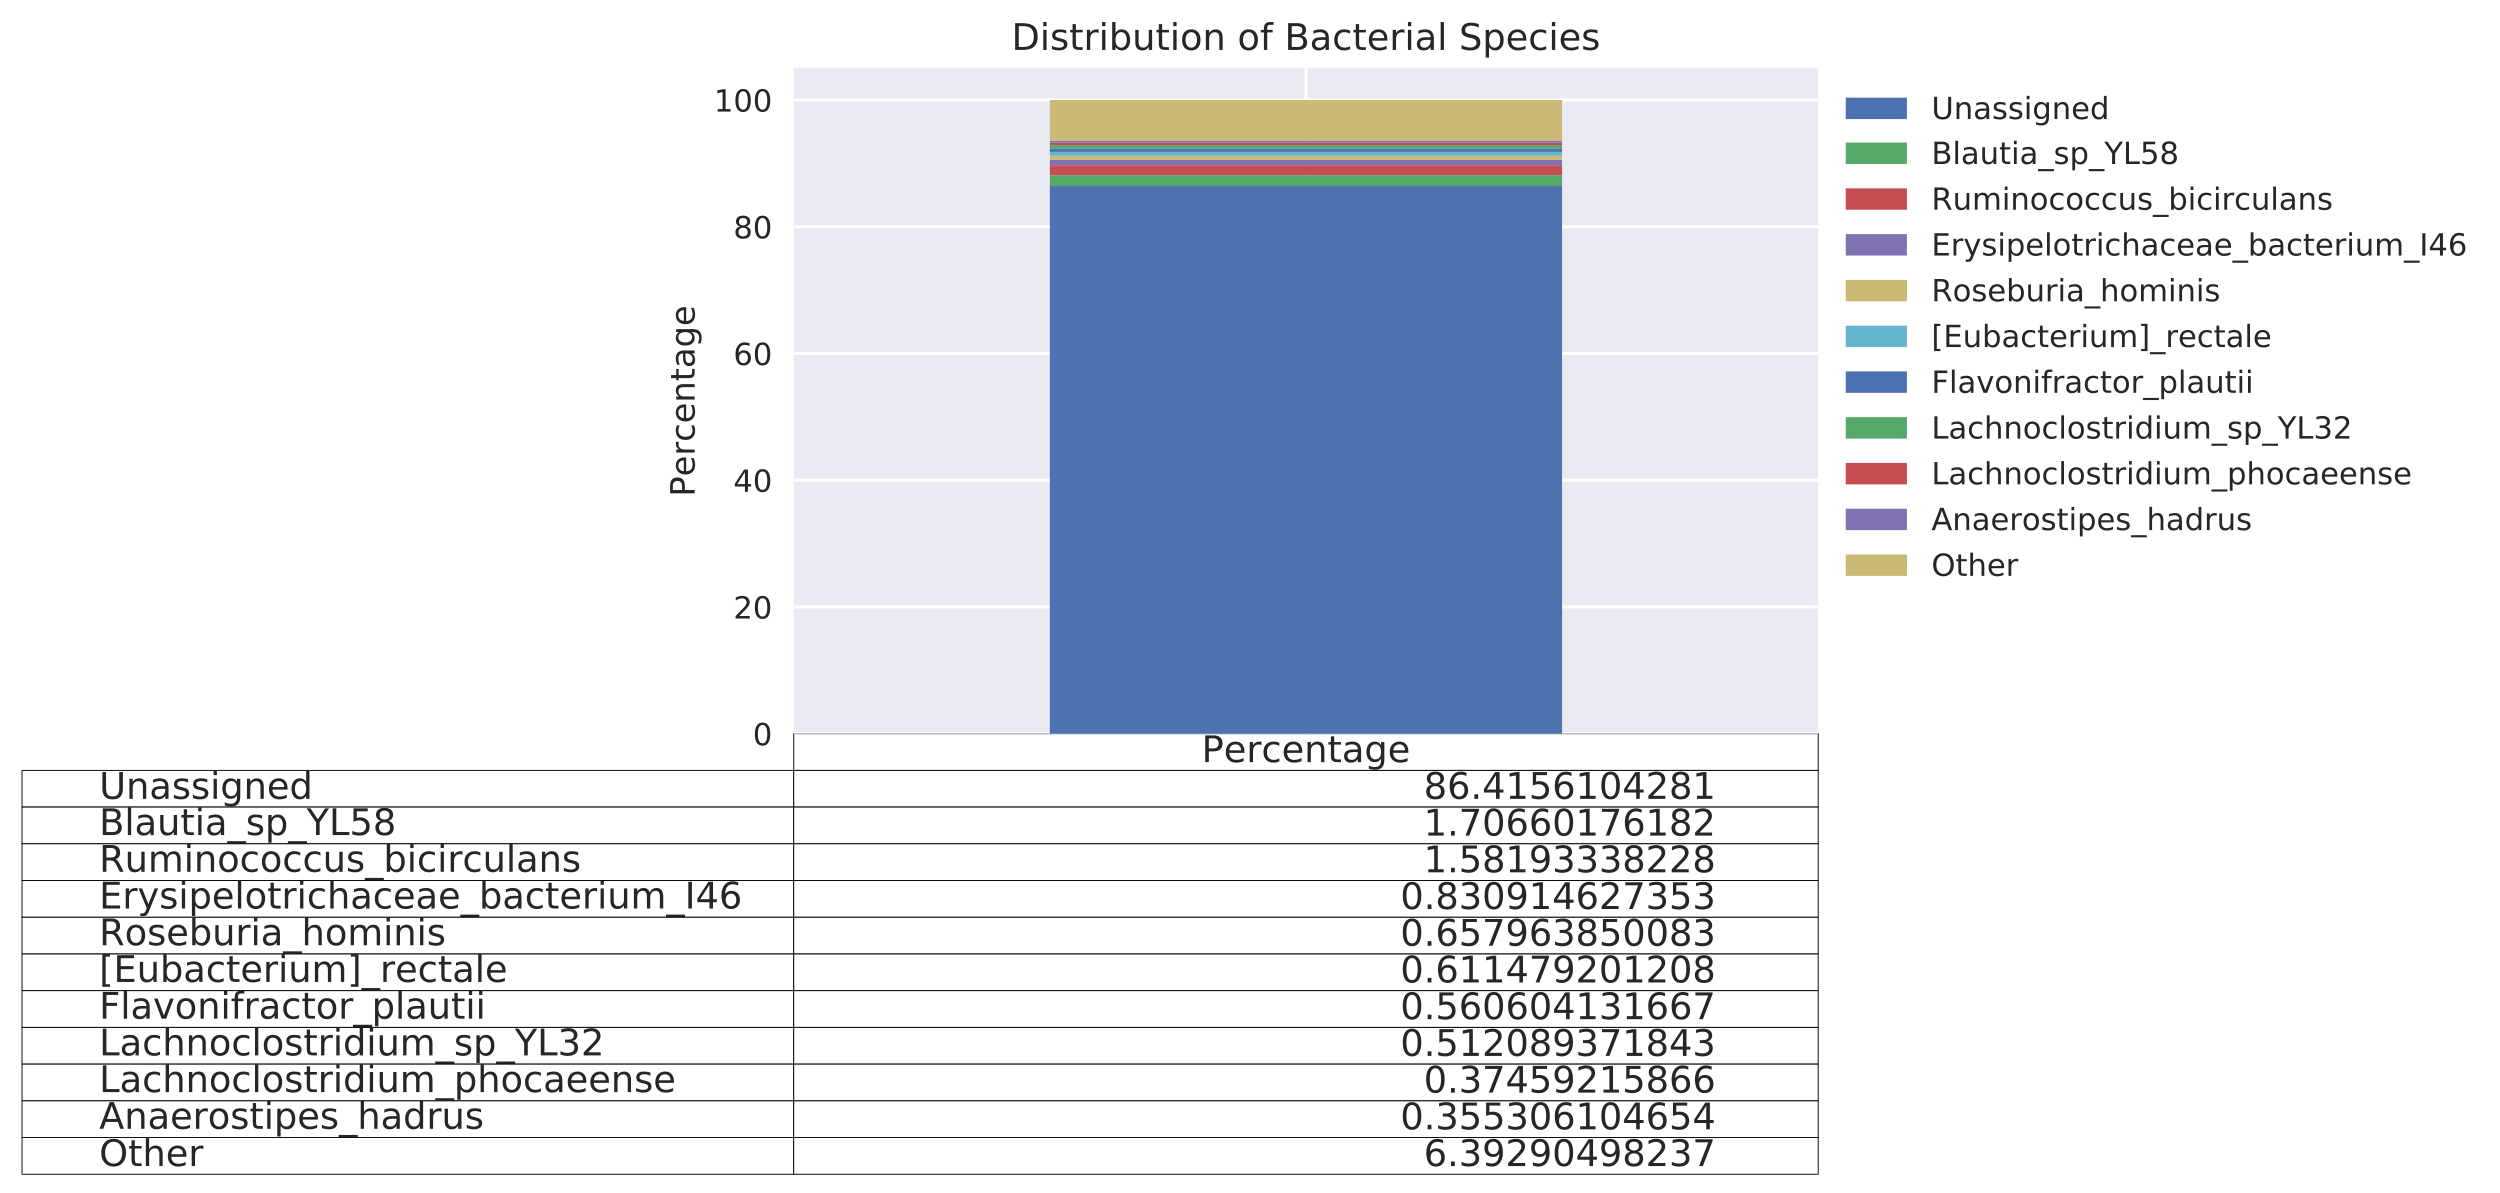 <?xml version="1.0" encoding="utf-8" standalone="no"?>
<!DOCTYPE svg PUBLIC "-//W3C//DTD SVG 1.1//EN"
  "http://www.w3.org/Graphics/SVG/1.1/DTD/svg11.dtd">
<!-- Created with matplotlib (http://matplotlib.org/) -->
<svg height="390pt" version="1.1" viewBox="0 0 817 390" width="817pt" xmlns="http://www.w3.org/2000/svg" xmlns:xlink="http://www.w3.org/1999/xlink">
 <defs>
  <style type="text/css">
*{stroke-linecap:butt;stroke-linejoin:round;}
  </style>
 </defs>
 <g id="figure_1">
  <g id="patch_1">
   <path d="M 0 390.958 
L 817.52 390.958 
L 817.52 0 
L 0 0 
z
" style="fill:#ffffff;"/>
  </g>
  <g id="axes_1">
   <g id="patch_2">
    <path d="M 259.389 239.758 
L 594.189 239.758 
L 594.189 22.318 
L 259.389 22.318 
z
" style="fill:#eaeaf2;"/>
   </g>
   <g id="table_1">
    <g id="patch_3">
     <path d="M 259.389 251.758 
L 594.189 251.758 
L 594.189 239.758 
L 259.389 239.758 
z
" style="fill:#ffffff;stroke:#000000;stroke-linejoin:miter;stroke-width:0.3;"/>
    </g>
    <g id="text_1">
     <!-- Percentage -->
     <defs>
      <path d="M 19.672 64.797 
L 19.672 37.406 
L 32.078 37.406 
Q 38.969 37.406 42.719 40.969 
Q 46.484 44.531 46.484 51.125 
Q 46.484 57.672 42.719 61.234 
Q 38.969 64.797 32.078 64.797 
z
M 9.812 72.906 
L 32.078 72.906 
Q 44.344 72.906 50.609 67.359 
Q 56.891 61.812 56.891 51.125 
Q 56.891 40.328 50.609 34.812 
Q 44.344 29.297 32.078 29.297 
L 19.672 29.297 
L 19.672 0 
L 9.812 0 
z
" id="DejaVuSans-50"/>
      <path d="M 56.203 29.594 
L 56.203 25.203 
L 14.891 25.203 
Q 15.484 15.922 20.484 11.062 
Q 25.484 6.203 34.422 6.203 
Q 39.594 6.203 44.453 7.469 
Q 49.312 8.734 54.109 11.281 
L 54.109 2.781 
Q 49.266 0.734 44.188 -0.344 
Q 39.109 -1.422 33.891 -1.422 
Q 20.797 -1.422 13.156 6.188 
Q 5.516 13.812 5.516 26.812 
Q 5.516 40.234 12.766 48.109 
Q 20.016 56 32.328 56 
Q 43.359 56 49.781 48.891 
Q 56.203 41.797 56.203 29.594 
z
M 47.219 32.234 
Q 47.125 39.594 43.094 43.984 
Q 39.062 48.391 32.422 48.391 
Q 24.906 48.391 20.391 44.141 
Q 15.875 39.891 15.188 32.172 
z
" id="DejaVuSans-65"/>
      <path d="M 41.109 46.297 
Q 39.594 47.172 37.812 47.578 
Q 36.031 48 33.891 48 
Q 26.266 48 22.188 43.047 
Q 18.109 38.094 18.109 28.812 
L 18.109 0 
L 9.078 0 
L 9.078 54.688 
L 18.109 54.688 
L 18.109 46.188 
Q 20.953 51.172 25.484 53.578 
Q 30.031 56 36.531 56 
Q 37.453 56 38.578 55.875 
Q 39.703 55.766 41.062 55.516 
z
" id="DejaVuSans-72"/>
      <path d="M 48.781 52.594 
L 48.781 44.188 
Q 44.969 46.297 41.141 47.344 
Q 37.312 48.391 33.406 48.391 
Q 24.656 48.391 19.812 42.844 
Q 14.984 37.312 14.984 27.297 
Q 14.984 17.281 19.812 11.734 
Q 24.656 6.203 33.406 6.203 
Q 37.312 6.203 41.141 7.25 
Q 44.969 8.297 48.781 10.406 
L 48.781 2.094 
Q 45.016 0.344 40.984 -0.531 
Q 36.969 -1.422 32.422 -1.422 
Q 20.062 -1.422 12.781 6.344 
Q 5.516 14.109 5.516 27.297 
Q 5.516 40.672 12.859 48.328 
Q 20.219 56 33.016 56 
Q 37.156 56 41.109 55.141 
Q 45.062 54.297 48.781 52.594 
z
" id="DejaVuSans-63"/>
      <path d="M 54.891 33.016 
L 54.891 0 
L 45.906 0 
L 45.906 32.719 
Q 45.906 40.484 42.875 44.328 
Q 39.844 48.188 33.797 48.188 
Q 26.516 48.188 22.312 43.547 
Q 18.109 38.922 18.109 30.906 
L 18.109 0 
L 9.078 0 
L 9.078 54.688 
L 18.109 54.688 
L 18.109 46.188 
Q 21.344 51.125 25.703 53.562 
Q 30.078 56 35.797 56 
Q 45.219 56 50.047 50.172 
Q 54.891 44.344 54.891 33.016 
z
" id="DejaVuSans-6e"/>
      <path d="M 18.312 70.219 
L 18.312 54.688 
L 36.812 54.688 
L 36.812 47.703 
L 18.312 47.703 
L 18.312 18.016 
Q 18.312 11.328 20.141 9.422 
Q 21.969 7.516 27.594 7.516 
L 36.812 7.516 
L 36.812 0 
L 27.594 0 
Q 17.188 0 13.234 3.875 
Q 9.281 7.766 9.281 18.016 
L 9.281 47.703 
L 2.688 47.703 
L 2.688 54.688 
L 9.281 54.688 
L 9.281 70.219 
z
" id="DejaVuSans-74"/>
      <path d="M 34.281 27.484 
Q 23.391 27.484 19.188 25 
Q 14.984 22.516 14.984 16.5 
Q 14.984 11.719 18.141 8.906 
Q 21.297 6.109 26.703 6.109 
Q 34.188 6.109 38.703 11.406 
Q 43.219 16.703 43.219 25.484 
L 43.219 27.484 
z
M 52.203 31.203 
L 52.203 0 
L 43.219 0 
L 43.219 8.297 
Q 40.141 3.328 35.547 0.953 
Q 30.953 -1.422 24.312 -1.422 
Q 15.922 -1.422 10.953 3.297 
Q 6 8.016 6 15.922 
Q 6 25.141 12.172 29.828 
Q 18.359 34.516 30.609 34.516 
L 43.219 34.516 
L 43.219 35.406 
Q 43.219 41.609 39.141 45 
Q 35.062 48.391 27.688 48.391 
Q 23 48.391 18.547 47.266 
Q 14.109 46.141 10.016 43.891 
L 10.016 52.203 
Q 14.938 54.109 19.578 55.047 
Q 24.219 56 28.609 56 
Q 40.484 56 46.344 49.844 
Q 52.203 43.703 52.203 31.203 
z
" id="DejaVuSans-61"/>
      <path d="M 45.406 27.984 
Q 45.406 37.75 41.375 43.109 
Q 37.359 48.484 30.078 48.484 
Q 22.859 48.484 18.828 43.109 
Q 14.797 37.75 14.797 27.984 
Q 14.797 18.266 18.828 12.891 
Q 22.859 7.516 30.078 7.516 
Q 37.359 7.516 41.375 12.891 
Q 45.406 18.266 45.406 27.984 
z
M 54.391 6.781 
Q 54.391 -7.172 48.188 -13.984 
Q 42 -20.797 29.203 -20.797 
Q 24.469 -20.797 20.266 -20.094 
Q 16.062 -19.391 12.109 -17.922 
L 12.109 -9.188 
Q 16.062 -11.328 19.922 -12.344 
Q 23.781 -13.375 27.781 -13.375 
Q 36.625 -13.375 41.016 -8.766 
Q 45.406 -4.156 45.406 5.172 
L 45.406 9.625 
Q 42.625 4.781 38.281 2.391 
Q 33.938 0 27.875 0 
Q 17.828 0 11.672 7.656 
Q 5.516 15.328 5.516 27.984 
Q 5.516 40.672 11.672 48.328 
Q 17.828 56 27.875 56 
Q 33.938 56 38.281 53.609 
Q 42.625 51.219 45.406 46.391 
L 45.406 54.688 
L 54.391 54.688 
z
" id="DejaVuSans-67"/>
     </defs>
     <g style="fill:#262626;" transform="translate(392.694 249.069)scale(0.12 -0.12)">
      <use xlink:href="#DejaVuSans-50"/>
      <use x="60.256" xlink:href="#DejaVuSans-65"/>
      <use x="121.779" xlink:href="#DejaVuSans-72"/>
      <use x="162.861" xlink:href="#DejaVuSans-63"/>
      <use x="217.842" xlink:href="#DejaVuSans-65"/>
      <use x="279.365" xlink:href="#DejaVuSans-6e"/>
      <use x="342.744" xlink:href="#DejaVuSans-74"/>
      <use x="381.953" xlink:href="#DejaVuSans-61"/>
      <use x="443.232" xlink:href="#DejaVuSans-67"/>
      <use x="506.709" xlink:href="#DejaVuSans-65"/>
     </g>
    </g>
    <g id="patch_4">
     <path d="M 7.2 263.758 
L 259.389 263.758 
L 259.389 251.758 
L 7.2 251.758 
z
" style="fill:#ffffff;stroke:#000000;stroke-linejoin:miter;stroke-width:0.3;"/>
    </g>
    <g id="text_2">
     <!-- Unassigned -->
     <defs>
      <path d="M 8.688 72.906 
L 18.609 72.906 
L 18.609 28.609 
Q 18.609 16.891 22.844 11.734 
Q 27.094 6.594 36.625 6.594 
Q 46.094 6.594 50.344 11.734 
Q 54.594 16.891 54.594 28.609 
L 54.594 72.906 
L 64.5 72.906 
L 64.5 27.391 
Q 64.5 13.141 57.438 5.859 
Q 50.391 -1.422 36.625 -1.422 
Q 22.797 -1.422 15.734 5.859 
Q 8.688 13.141 8.688 27.391 
z
" id="DejaVuSans-55"/>
      <path d="M 44.281 53.078 
L 44.281 44.578 
Q 40.484 46.531 36.375 47.5 
Q 32.281 48.484 27.875 48.484 
Q 21.188 48.484 17.844 46.438 
Q 14.5 44.391 14.5 40.281 
Q 14.5 37.156 16.891 35.375 
Q 19.281 33.594 26.516 31.984 
L 29.594 31.297 
Q 39.156 29.25 43.188 25.516 
Q 47.219 21.781 47.219 15.094 
Q 47.219 7.469 41.188 3.016 
Q 35.156 -1.422 24.609 -1.422 
Q 20.219 -1.422 15.453 -0.562 
Q 10.688 0.297 5.422 2 
L 5.422 11.281 
Q 10.406 8.688 15.234 7.391 
Q 20.062 6.109 24.812 6.109 
Q 31.156 6.109 34.562 8.281 
Q 37.984 10.453 37.984 14.406 
Q 37.984 18.062 35.516 20.016 
Q 33.062 21.969 24.703 23.781 
L 21.578 24.516 
Q 13.234 26.266 9.516 29.906 
Q 5.812 33.547 5.812 39.891 
Q 5.812 47.609 11.281 51.797 
Q 16.75 56 26.812 56 
Q 31.781 56 36.172 55.266 
Q 40.578 54.547 44.281 53.078 
z
" id="DejaVuSans-73"/>
      <path d="M 9.422 54.688 
L 18.406 54.688 
L 18.406 0 
L 9.422 0 
z
M 9.422 75.984 
L 18.406 75.984 
L 18.406 64.594 
L 9.422 64.594 
z
" id="DejaVuSans-69"/>
      <path d="M 45.406 46.391 
L 45.406 75.984 
L 54.391 75.984 
L 54.391 0 
L 45.406 0 
L 45.406 8.203 
Q 42.578 3.328 38.25 0.953 
Q 33.938 -1.422 27.875 -1.422 
Q 17.969 -1.422 11.734 6.484 
Q 5.516 14.406 5.516 27.297 
Q 5.516 40.188 11.734 48.094 
Q 17.969 56 27.875 56 
Q 33.938 56 38.25 53.625 
Q 42.578 51.266 45.406 46.391 
z
M 14.797 27.297 
Q 14.797 17.391 18.875 11.75 
Q 22.953 6.109 30.078 6.109 
Q 37.203 6.109 41.297 11.75 
Q 45.406 17.391 45.406 27.297 
Q 45.406 37.203 41.297 42.844 
Q 37.203 48.484 30.078 48.484 
Q 22.953 48.484 18.875 42.844 
Q 14.797 37.203 14.797 27.297 
z
" id="DejaVuSans-64"/>
     </defs>
     <g style="fill:#262626;" transform="translate(32.419 261.069)scale(0.12 -0.12)">
      <use xlink:href="#DejaVuSans-55"/>
      <use x="73.193" xlink:href="#DejaVuSans-6e"/>
      <use x="136.572" xlink:href="#DejaVuSans-61"/>
      <use x="197.852" xlink:href="#DejaVuSans-73"/>
      <use x="249.951" xlink:href="#DejaVuSans-73"/>
      <use x="302.051" xlink:href="#DejaVuSans-69"/>
      <use x="329.834" xlink:href="#DejaVuSans-67"/>
      <use x="393.311" xlink:href="#DejaVuSans-6e"/>
      <use x="456.689" xlink:href="#DejaVuSans-65"/>
      <use x="518.213" xlink:href="#DejaVuSans-64"/>
     </g>
    </g>
    <g id="patch_5">
     <path d="M 259.389 263.758 
L 594.189 263.758 
L 594.189 251.758 
L 259.389 251.758 
z
" style="fill:#ffffff;stroke:#000000;stroke-linejoin:miter;stroke-width:0.3;"/>
    </g>
    <g id="text_3">
     <!-- 86.4156104281 -->
     <defs>
      <path d="M 31.781 34.625 
Q 24.75 34.625 20.719 30.859 
Q 16.703 27.094 16.703 20.516 
Q 16.703 13.922 20.719 10.156 
Q 24.75 6.391 31.781 6.391 
Q 38.812 6.391 42.859 10.172 
Q 46.922 13.969 46.922 20.516 
Q 46.922 27.094 42.891 30.859 
Q 38.875 34.625 31.781 34.625 
z
M 21.922 38.812 
Q 15.578 40.375 12.031 44.719 
Q 8.5 49.078 8.5 55.328 
Q 8.5 64.062 14.719 69.141 
Q 20.953 74.219 31.781 74.219 
Q 42.672 74.219 48.875 69.141 
Q 55.078 64.062 55.078 55.328 
Q 55.078 49.078 51.531 44.719 
Q 48 40.375 41.703 38.812 
Q 48.828 37.156 52.797 32.312 
Q 56.781 27.484 56.781 20.516 
Q 56.781 9.906 50.312 4.234 
Q 43.844 -1.422 31.781 -1.422 
Q 19.734 -1.422 13.25 4.234 
Q 6.781 9.906 6.781 20.516 
Q 6.781 27.484 10.781 32.312 
Q 14.797 37.156 21.922 38.812 
z
M 18.312 54.391 
Q 18.312 48.734 21.844 45.562 
Q 25.391 42.391 31.781 42.391 
Q 38.141 42.391 41.719 45.562 
Q 45.312 48.734 45.312 54.391 
Q 45.312 60.062 41.719 63.234 
Q 38.141 66.406 31.781 66.406 
Q 25.391 66.406 21.844 63.234 
Q 18.312 60.062 18.312 54.391 
z
" id="DejaVuSans-38"/>
      <path d="M 33.016 40.375 
Q 26.375 40.375 22.484 35.828 
Q 18.609 31.297 18.609 23.391 
Q 18.609 15.531 22.484 10.953 
Q 26.375 6.391 33.016 6.391 
Q 39.656 6.391 43.531 10.953 
Q 47.406 15.531 47.406 23.391 
Q 47.406 31.297 43.531 35.828 
Q 39.656 40.375 33.016 40.375 
z
M 52.594 71.297 
L 52.594 62.312 
Q 48.875 64.062 45.094 64.984 
Q 41.312 65.922 37.594 65.922 
Q 27.828 65.922 22.672 59.328 
Q 17.531 52.734 16.797 39.406 
Q 19.672 43.656 24.016 45.922 
Q 28.375 48.188 33.594 48.188 
Q 44.578 48.188 50.953 41.516 
Q 57.328 34.859 57.328 23.391 
Q 57.328 12.156 50.688 5.359 
Q 44.047 -1.422 33.016 -1.422 
Q 20.359 -1.422 13.672 8.266 
Q 6.984 17.969 6.984 36.375 
Q 6.984 53.656 15.188 63.938 
Q 23.391 74.219 37.203 74.219 
Q 40.922 74.219 44.703 73.484 
Q 48.484 72.75 52.594 71.297 
z
" id="DejaVuSans-36"/>
      <path d="M 10.688 12.406 
L 21 12.406 
L 21 0 
L 10.688 0 
z
" id="DejaVuSans-2e"/>
      <path d="M 37.797 64.312 
L 12.891 25.391 
L 37.797 25.391 
z
M 35.203 72.906 
L 47.609 72.906 
L 47.609 25.391 
L 58.016 25.391 
L 58.016 17.188 
L 47.609 17.188 
L 47.609 0 
L 37.797 0 
L 37.797 17.188 
L 4.891 17.188 
L 4.891 26.703 
z
" id="DejaVuSans-34"/>
      <path d="M 12.406 8.297 
L 28.516 8.297 
L 28.516 63.922 
L 10.984 60.406 
L 10.984 69.391 
L 28.422 72.906 
L 38.281 72.906 
L 38.281 8.297 
L 54.391 8.297 
L 54.391 0 
L 12.406 0 
z
" id="DejaVuSans-31"/>
      <path d="M 10.797 72.906 
L 49.516 72.906 
L 49.516 64.594 
L 19.828 64.594 
L 19.828 46.734 
Q 21.969 47.469 24.109 47.828 
Q 26.266 48.188 28.422 48.188 
Q 40.625 48.188 47.75 41.5 
Q 54.891 34.812 54.891 23.391 
Q 54.891 11.625 47.562 5.094 
Q 40.234 -1.422 26.906 -1.422 
Q 22.312 -1.422 17.547 -0.641 
Q 12.797 0.141 7.719 1.703 
L 7.719 11.625 
Q 12.109 9.234 16.797 8.062 
Q 21.484 6.891 26.703 6.891 
Q 35.156 6.891 40.078 11.328 
Q 45.016 15.766 45.016 23.391 
Q 45.016 31 40.078 35.438 
Q 35.156 39.891 26.703 39.891 
Q 22.75 39.891 18.812 39.016 
Q 14.891 38.141 10.797 36.281 
z
" id="DejaVuSans-35"/>
      <path d="M 31.781 66.406 
Q 24.172 66.406 20.328 58.906 
Q 16.5 51.422 16.5 36.375 
Q 16.5 21.391 20.328 13.891 
Q 24.172 6.391 31.781 6.391 
Q 39.453 6.391 43.281 13.891 
Q 47.125 21.391 47.125 36.375 
Q 47.125 51.422 43.281 58.906 
Q 39.453 66.406 31.781 66.406 
z
M 31.781 74.219 
Q 44.047 74.219 50.516 64.516 
Q 56.984 54.828 56.984 36.375 
Q 56.984 17.969 50.516 8.266 
Q 44.047 -1.422 31.781 -1.422 
Q 19.531 -1.422 13.062 8.266 
Q 6.594 17.969 6.594 36.375 
Q 6.594 54.828 13.062 64.516 
Q 19.531 74.219 31.781 74.219 
z
" id="DejaVuSans-30"/>
      <path d="M 19.188 8.297 
L 53.609 8.297 
L 53.609 0 
L 7.328 0 
L 7.328 8.297 
Q 12.938 14.109 22.625 23.891 
Q 32.328 33.688 34.812 36.531 
Q 39.547 41.844 41.422 45.531 
Q 43.312 49.219 43.312 52.781 
Q 43.312 58.594 39.234 62.25 
Q 35.156 65.922 28.609 65.922 
Q 23.969 65.922 18.812 64.312 
Q 13.672 62.703 7.812 59.422 
L 7.812 69.391 
Q 13.766 71.781 18.938 73 
Q 24.125 74.219 28.422 74.219 
Q 39.75 74.219 46.484 68.547 
Q 53.219 62.891 53.219 53.422 
Q 53.219 48.922 51.531 44.891 
Q 49.859 40.875 45.406 35.406 
Q 44.188 33.984 37.641 27.219 
Q 31.109 20.453 19.188 8.297 
z
" id="DejaVuSans-32"/>
     </defs>
     <g style="fill:#262626;" transform="translate(465.275 261.069)scale(0.12 -0.12)">
      <use xlink:href="#DejaVuSans-38"/>
      <use x="63.623" xlink:href="#DejaVuSans-36"/>
      <use x="127.246" xlink:href="#DejaVuSans-2e"/>
      <use x="159.033" xlink:href="#DejaVuSans-34"/>
      <use x="222.656" xlink:href="#DejaVuSans-31"/>
      <use x="286.279" xlink:href="#DejaVuSans-35"/>
      <use x="349.902" xlink:href="#DejaVuSans-36"/>
      <use x="413.525" xlink:href="#DejaVuSans-31"/>
      <use x="477.148" xlink:href="#DejaVuSans-30"/>
      <use x="540.771" xlink:href="#DejaVuSans-34"/>
      <use x="604.395" xlink:href="#DejaVuSans-32"/>
      <use x="668.018" xlink:href="#DejaVuSans-38"/>
      <use x="731.641" xlink:href="#DejaVuSans-31"/>
     </g>
    </g>
    <g id="patch_6">
     <path d="M 7.2 275.758 
L 259.389 275.758 
L 259.389 263.758 
L 7.2 263.758 
z
" style="fill:#ffffff;stroke:#000000;stroke-linejoin:miter;stroke-width:0.3;"/>
    </g>
    <g id="text_4">
     <!-- Blautia_sp_YL58 -->
     <defs>
      <path d="M 19.672 34.812 
L 19.672 8.109 
L 35.5 8.109 
Q 43.453 8.109 47.281 11.406 
Q 51.125 14.703 51.125 21.484 
Q 51.125 28.328 47.281 31.562 
Q 43.453 34.812 35.5 34.812 
z
M 19.672 64.797 
L 19.672 42.828 
L 34.281 42.828 
Q 41.5 42.828 45.031 45.531 
Q 48.578 48.25 48.578 53.812 
Q 48.578 59.328 45.031 62.062 
Q 41.5 64.797 34.281 64.797 
z
M 9.812 72.906 
L 35.016 72.906 
Q 46.297 72.906 52.391 68.219 
Q 58.5 63.531 58.5 54.891 
Q 58.5 48.188 55.375 44.234 
Q 52.25 40.281 46.188 39.312 
Q 53.469 37.75 57.5 32.781 
Q 61.531 27.828 61.531 20.406 
Q 61.531 10.641 54.891 5.312 
Q 48.25 0 35.984 0 
L 9.812 0 
z
" id="DejaVuSans-42"/>
      <path d="M 9.422 75.984 
L 18.406 75.984 
L 18.406 0 
L 9.422 0 
z
" id="DejaVuSans-6c"/>
      <path d="M 8.5 21.578 
L 8.5 54.688 
L 17.484 54.688 
L 17.484 21.922 
Q 17.484 14.156 20.5 10.266 
Q 23.531 6.391 29.594 6.391 
Q 36.859 6.391 41.078 11.031 
Q 45.312 15.672 45.312 23.688 
L 45.312 54.688 
L 54.297 54.688 
L 54.297 0 
L 45.312 0 
L 45.312 8.406 
Q 42.047 3.422 37.719 1 
Q 33.406 -1.422 27.688 -1.422 
Q 18.266 -1.422 13.375 4.438 
Q 8.5 10.297 8.5 21.578 
z
M 31.109 56 
z
" id="DejaVuSans-75"/>
      <path d="M 50.984 -16.609 
L 50.984 -23.578 
L -0.984 -23.578 
L -0.984 -16.609 
z
" id="DejaVuSans-5f"/>
      <path d="M 18.109 8.203 
L 18.109 -20.797 
L 9.078 -20.797 
L 9.078 54.688 
L 18.109 54.688 
L 18.109 46.391 
Q 20.953 51.266 25.266 53.625 
Q 29.594 56 35.594 56 
Q 45.562 56 51.781 48.094 
Q 58.016 40.188 58.016 27.297 
Q 58.016 14.406 51.781 6.484 
Q 45.562 -1.422 35.594 -1.422 
Q 29.594 -1.422 25.266 0.953 
Q 20.953 3.328 18.109 8.203 
z
M 48.688 27.297 
Q 48.688 37.203 44.609 42.844 
Q 40.531 48.484 33.406 48.484 
Q 26.266 48.484 22.188 42.844 
Q 18.109 37.203 18.109 27.297 
Q 18.109 17.391 22.188 11.75 
Q 26.266 6.109 33.406 6.109 
Q 40.531 6.109 44.609 11.75 
Q 48.688 17.391 48.688 27.297 
z
" id="DejaVuSans-70"/>
      <path d="M -0.203 72.906 
L 10.406 72.906 
L 30.609 42.922 
L 50.688 72.906 
L 61.281 72.906 
L 35.5 34.719 
L 35.5 0 
L 25.594 0 
L 25.594 34.719 
z
" id="DejaVuSans-59"/>
      <path d="M 9.812 72.906 
L 19.672 72.906 
L 19.672 8.297 
L 55.172 8.297 
L 55.172 0 
L 9.812 0 
z
" id="DejaVuSans-4c"/>
     </defs>
     <g style="fill:#262626;" transform="translate(32.419 272.902)scale(0.12 -0.12)">
      <use xlink:href="#DejaVuSans-42"/>
      <use x="68.604" xlink:href="#DejaVuSans-6c"/>
      <use x="96.387" xlink:href="#DejaVuSans-61"/>
      <use x="157.666" xlink:href="#DejaVuSans-75"/>
      <use x="221.045" xlink:href="#DejaVuSans-74"/>
      <use x="260.254" xlink:href="#DejaVuSans-69"/>
      <use x="288.037" xlink:href="#DejaVuSans-61"/>
      <use x="349.316" xlink:href="#DejaVuSans-5f"/>
      <use x="399.316" xlink:href="#DejaVuSans-73"/>
      <use x="451.416" xlink:href="#DejaVuSans-70"/>
      <use x="514.893" xlink:href="#DejaVuSans-5f"/>
      <use x="564.893" xlink:href="#DejaVuSans-59"/>
      <use x="625.977" xlink:href="#DejaVuSans-4c"/>
      <use x="681.689" xlink:href="#DejaVuSans-35"/>
      <use x="745.312" xlink:href="#DejaVuSans-38"/>
     </g>
    </g>
    <g id="patch_7">
     <path d="M 259.389 275.758 
L 594.189 275.758 
L 594.189 263.758 
L 259.389 263.758 
z
" style="fill:#ffffff;stroke:#000000;stroke-linejoin:miter;stroke-width:0.3;"/>
    </g>
    <g id="text_5">
     <!-- 1.70660176182 -->
     <defs>
      <path d="M 8.203 72.906 
L 55.078 72.906 
L 55.078 68.703 
L 28.609 0 
L 18.312 0 
L 43.219 64.594 
L 8.203 64.594 
z
" id="DejaVuSans-37"/>
     </defs>
     <g style="fill:#262626;" transform="translate(465.275 273.069)scale(0.12 -0.12)">
      <use xlink:href="#DejaVuSans-31"/>
      <use x="63.623" xlink:href="#DejaVuSans-2e"/>
      <use x="95.41" xlink:href="#DejaVuSans-37"/>
      <use x="159.033" xlink:href="#DejaVuSans-30"/>
      <use x="222.656" xlink:href="#DejaVuSans-36"/>
      <use x="286.279" xlink:href="#DejaVuSans-36"/>
      <use x="349.902" xlink:href="#DejaVuSans-30"/>
      <use x="413.525" xlink:href="#DejaVuSans-31"/>
      <use x="477.148" xlink:href="#DejaVuSans-37"/>
      <use x="540.771" xlink:href="#DejaVuSans-36"/>
      <use x="604.395" xlink:href="#DejaVuSans-31"/>
      <use x="668.018" xlink:href="#DejaVuSans-38"/>
      <use x="731.641" xlink:href="#DejaVuSans-32"/>
     </g>
    </g>
    <g id="patch_8">
     <path d="M 7.2 287.758 
L 259.389 287.758 
L 259.389 275.758 
L 7.2 275.758 
z
" style="fill:#ffffff;stroke:#000000;stroke-linejoin:miter;stroke-width:0.3;"/>
    </g>
    <g id="text_6">
     <!-- Ruminococcus_bicirculans -->
     <defs>
      <path d="M 44.391 34.188 
Q 47.562 33.109 50.562 29.594 
Q 53.562 26.078 56.594 19.922 
L 66.609 0 
L 56 0 
L 46.688 18.703 
Q 43.062 26.031 39.672 28.422 
Q 36.281 30.812 30.422 30.812 
L 19.672 30.812 
L 19.672 0 
L 9.812 0 
L 9.812 72.906 
L 32.078 72.906 
Q 44.578 72.906 50.734 67.672 
Q 56.891 62.453 56.891 51.906 
Q 56.891 45.016 53.688 40.469 
Q 50.484 35.938 44.391 34.188 
z
M 19.672 64.797 
L 19.672 38.922 
L 32.078 38.922 
Q 39.203 38.922 42.844 42.219 
Q 46.484 45.516 46.484 51.906 
Q 46.484 58.297 42.844 61.547 
Q 39.203 64.797 32.078 64.797 
z
" id="DejaVuSans-52"/>
      <path d="M 52 44.188 
Q 55.375 50.25 60.062 53.125 
Q 64.75 56 71.094 56 
Q 79.641 56 84.281 50.016 
Q 88.922 44.047 88.922 33.016 
L 88.922 0 
L 79.891 0 
L 79.891 32.719 
Q 79.891 40.578 77.094 44.375 
Q 74.312 48.188 68.609 48.188 
Q 61.625 48.188 57.562 43.547 
Q 53.516 38.922 53.516 30.906 
L 53.516 0 
L 44.484 0 
L 44.484 32.719 
Q 44.484 40.625 41.703 44.406 
Q 38.922 48.188 33.109 48.188 
Q 26.219 48.188 22.156 43.531 
Q 18.109 38.875 18.109 30.906 
L 18.109 0 
L 9.078 0 
L 9.078 54.688 
L 18.109 54.688 
L 18.109 46.188 
Q 21.188 51.219 25.484 53.609 
Q 29.781 56 35.688 56 
Q 41.656 56 45.828 52.969 
Q 50 49.953 52 44.188 
z
" id="DejaVuSans-6d"/>
      <path d="M 30.609 48.391 
Q 23.391 48.391 19.188 42.75 
Q 14.984 37.109 14.984 27.297 
Q 14.984 17.484 19.156 11.844 
Q 23.344 6.203 30.609 6.203 
Q 37.797 6.203 41.984 11.859 
Q 46.188 17.531 46.188 27.297 
Q 46.188 37.016 41.984 42.703 
Q 37.797 48.391 30.609 48.391 
z
M 30.609 56 
Q 42.328 56 49.016 48.375 
Q 55.719 40.766 55.719 27.297 
Q 55.719 13.875 49.016 6.219 
Q 42.328 -1.422 30.609 -1.422 
Q 18.844 -1.422 12.172 6.219 
Q 5.516 13.875 5.516 27.297 
Q 5.516 40.766 12.172 48.375 
Q 18.844 56 30.609 56 
z
" id="DejaVuSans-6f"/>
      <path d="M 48.688 27.297 
Q 48.688 37.203 44.609 42.844 
Q 40.531 48.484 33.406 48.484 
Q 26.266 48.484 22.188 42.844 
Q 18.109 37.203 18.109 27.297 
Q 18.109 17.391 22.188 11.75 
Q 26.266 6.109 33.406 6.109 
Q 40.531 6.109 44.609 11.75 
Q 48.688 17.391 48.688 27.297 
z
M 18.109 46.391 
Q 20.953 51.266 25.266 53.625 
Q 29.594 56 35.594 56 
Q 45.562 56 51.781 48.094 
Q 58.016 40.188 58.016 27.297 
Q 58.016 14.406 51.781 6.484 
Q 45.562 -1.422 35.594 -1.422 
Q 29.594 -1.422 25.266 0.953 
Q 20.953 3.328 18.109 8.203 
L 18.109 0 
L 9.078 0 
L 9.078 75.984 
L 18.109 75.984 
z
" id="DejaVuSans-62"/>
     </defs>
     <g style="fill:#262626;" transform="translate(32.419 284.902)scale(0.12 -0.12)">
      <use xlink:href="#DejaVuSans-52"/>
      <use x="69.42" xlink:href="#DejaVuSans-75"/>
      <use x="132.799" xlink:href="#DejaVuSans-6d"/>
      <use x="230.211" xlink:href="#DejaVuSans-69"/>
      <use x="257.994" xlink:href="#DejaVuSans-6e"/>
      <use x="321.373" xlink:href="#DejaVuSans-6f"/>
      <use x="382.555" xlink:href="#DejaVuSans-63"/>
      <use x="437.535" xlink:href="#DejaVuSans-6f"/>
      <use x="498.717" xlink:href="#DejaVuSans-63"/>
      <use x="553.697" xlink:href="#DejaVuSans-63"/>
      <use x="608.678" xlink:href="#DejaVuSans-75"/>
      <use x="672.057" xlink:href="#DejaVuSans-73"/>
      <use x="724.156" xlink:href="#DejaVuSans-5f"/>
      <use x="774.156" xlink:href="#DejaVuSans-62"/>
      <use x="837.633" xlink:href="#DejaVuSans-69"/>
      <use x="865.416" xlink:href="#DejaVuSans-63"/>
      <use x="920.396" xlink:href="#DejaVuSans-69"/>
      <use x="948.18" xlink:href="#DejaVuSans-72"/>
      <use x="989.262" xlink:href="#DejaVuSans-63"/>
      <use x="1044.242" xlink:href="#DejaVuSans-75"/>
      <use x="1107.621" xlink:href="#DejaVuSans-6c"/>
      <use x="1135.404" xlink:href="#DejaVuSans-61"/>
      <use x="1196.684" xlink:href="#DejaVuSans-6e"/>
      <use x="1260.062" xlink:href="#DejaVuSans-73"/>
     </g>
    </g>
    <g id="patch_9">
     <path d="M 259.389 287.758 
L 594.189 287.758 
L 594.189 275.758 
L 259.389 275.758 
z
" style="fill:#ffffff;stroke:#000000;stroke-linejoin:miter;stroke-width:0.3;"/>
    </g>
    <g id="text_7">
     <!-- 1.58193338228 -->
     <defs>
      <path d="M 10.984 1.516 
L 10.984 10.5 
Q 14.703 8.734 18.5 7.812 
Q 22.312 6.891 25.984 6.891 
Q 35.75 6.891 40.891 13.453 
Q 46.047 20.016 46.781 33.406 
Q 43.953 29.203 39.594 26.953 
Q 35.25 24.703 29.984 24.703 
Q 19.047 24.703 12.672 31.312 
Q 6.297 37.938 6.297 49.422 
Q 6.297 60.641 12.938 67.422 
Q 19.578 74.219 30.609 74.219 
Q 43.266 74.219 49.922 64.516 
Q 56.594 54.828 56.594 36.375 
Q 56.594 19.141 48.406 8.859 
Q 40.234 -1.422 26.422 -1.422 
Q 22.703 -1.422 18.891 -0.688 
Q 15.094 0.047 10.984 1.516 
z
M 30.609 32.422 
Q 37.25 32.422 41.125 36.953 
Q 45.016 41.5 45.016 49.422 
Q 45.016 57.281 41.125 61.844 
Q 37.25 66.406 30.609 66.406 
Q 23.969 66.406 20.094 61.844 
Q 16.219 57.281 16.219 49.422 
Q 16.219 41.5 20.094 36.953 
Q 23.969 32.422 30.609 32.422 
z
" id="DejaVuSans-39"/>
      <path d="M 40.578 39.312 
Q 47.656 37.797 51.625 33 
Q 55.609 28.219 55.609 21.188 
Q 55.609 10.406 48.188 4.484 
Q 40.766 -1.422 27.094 -1.422 
Q 22.516 -1.422 17.656 -0.516 
Q 12.797 0.391 7.625 2.203 
L 7.625 11.719 
Q 11.719 9.328 16.594 8.109 
Q 21.484 6.891 26.812 6.891 
Q 36.078 6.891 40.938 10.547 
Q 45.797 14.203 45.797 21.188 
Q 45.797 27.641 41.281 31.266 
Q 36.766 34.906 28.719 34.906 
L 20.219 34.906 
L 20.219 43.016 
L 29.109 43.016 
Q 36.375 43.016 40.234 45.922 
Q 44.094 48.828 44.094 54.297 
Q 44.094 59.906 40.109 62.906 
Q 36.141 65.922 28.719 65.922 
Q 24.656 65.922 20.016 65.031 
Q 15.375 64.156 9.812 62.312 
L 9.812 71.094 
Q 15.438 72.656 20.344 73.438 
Q 25.25 74.219 29.594 74.219 
Q 40.828 74.219 47.359 69.109 
Q 53.906 64.016 53.906 55.328 
Q 53.906 49.266 50.438 45.094 
Q 46.969 40.922 40.578 39.312 
z
" id="DejaVuSans-33"/>
     </defs>
     <g style="fill:#262626;" transform="translate(465.275 285.069)scale(0.12 -0.12)">
      <use xlink:href="#DejaVuSans-31"/>
      <use x="63.623" xlink:href="#DejaVuSans-2e"/>
      <use x="95.41" xlink:href="#DejaVuSans-35"/>
      <use x="159.033" xlink:href="#DejaVuSans-38"/>
      <use x="222.656" xlink:href="#DejaVuSans-31"/>
      <use x="286.279" xlink:href="#DejaVuSans-39"/>
      <use x="349.902" xlink:href="#DejaVuSans-33"/>
      <use x="413.525" xlink:href="#DejaVuSans-33"/>
      <use x="477.148" xlink:href="#DejaVuSans-33"/>
      <use x="540.771" xlink:href="#DejaVuSans-38"/>
      <use x="604.395" xlink:href="#DejaVuSans-32"/>
      <use x="668.018" xlink:href="#DejaVuSans-32"/>
      <use x="731.641" xlink:href="#DejaVuSans-38"/>
     </g>
    </g>
    <g id="patch_10">
     <path d="M 7.2 299.758 
L 259.389 299.758 
L 259.389 287.758 
L 7.2 287.758 
z
" style="fill:#ffffff;stroke:#000000;stroke-linejoin:miter;stroke-width:0.3;"/>
    </g>
    <g id="text_8">
     <!-- Erysipelotrichaceae_bacterium_I46 -->
     <defs>
      <path d="M 9.812 72.906 
L 55.906 72.906 
L 55.906 64.594 
L 19.672 64.594 
L 19.672 43.016 
L 54.391 43.016 
L 54.391 34.719 
L 19.672 34.719 
L 19.672 8.297 
L 56.781 8.297 
L 56.781 0 
L 9.812 0 
z
" id="DejaVuSans-45"/>
      <path d="M 32.172 -5.078 
Q 28.375 -14.844 24.75 -17.812 
Q 21.141 -20.797 15.094 -20.797 
L 7.906 -20.797 
L 7.906 -13.281 
L 13.188 -13.281 
Q 16.891 -13.281 18.938 -11.516 
Q 21 -9.766 23.484 -3.219 
L 25.094 0.875 
L 2.984 54.688 
L 12.5 54.688 
L 29.594 11.922 
L 46.688 54.688 
L 56.203 54.688 
z
" id="DejaVuSans-79"/>
      <path d="M 54.891 33.016 
L 54.891 0 
L 45.906 0 
L 45.906 32.719 
Q 45.906 40.484 42.875 44.328 
Q 39.844 48.188 33.797 48.188 
Q 26.516 48.188 22.312 43.547 
Q 18.109 38.922 18.109 30.906 
L 18.109 0 
L 9.078 0 
L 9.078 75.984 
L 18.109 75.984 
L 18.109 46.188 
Q 21.344 51.125 25.703 53.562 
Q 30.078 56 35.797 56 
Q 45.219 56 50.047 50.172 
Q 54.891 44.344 54.891 33.016 
z
" id="DejaVuSans-68"/>
      <path d="M 9.812 72.906 
L 19.672 72.906 
L 19.672 0 
L 9.812 0 
z
" id="DejaVuSans-49"/>
     </defs>
     <g style="fill:#262626;" transform="translate(32.419 296.902)scale(0.12 -0.12)">
      <use xlink:href="#DejaVuSans-45"/>
      <use x="63.184" xlink:href="#DejaVuSans-72"/>
      <use x="104.297" xlink:href="#DejaVuSans-79"/>
      <use x="163.477" xlink:href="#DejaVuSans-73"/>
      <use x="215.576" xlink:href="#DejaVuSans-69"/>
      <use x="243.359" xlink:href="#DejaVuSans-70"/>
      <use x="306.836" xlink:href="#DejaVuSans-65"/>
      <use x="368.359" xlink:href="#DejaVuSans-6c"/>
      <use x="396.143" xlink:href="#DejaVuSans-6f"/>
      <use x="457.324" xlink:href="#DejaVuSans-74"/>
      <use x="496.533" xlink:href="#DejaVuSans-72"/>
      <use x="537.646" xlink:href="#DejaVuSans-69"/>
      <use x="565.43" xlink:href="#DejaVuSans-63"/>
      <use x="620.41" xlink:href="#DejaVuSans-68"/>
      <use x="683.789" xlink:href="#DejaVuSans-61"/>
      <use x="745.068" xlink:href="#DejaVuSans-63"/>
      <use x="800.049" xlink:href="#DejaVuSans-65"/>
      <use x="861.572" xlink:href="#DejaVuSans-61"/>
      <use x="922.852" xlink:href="#DejaVuSans-65"/>
      <use x="984.375" xlink:href="#DejaVuSans-5f"/>
      <use x="1034.375" xlink:href="#DejaVuSans-62"/>
      <use x="1097.852" xlink:href="#DejaVuSans-61"/>
      <use x="1159.131" xlink:href="#DejaVuSans-63"/>
      <use x="1214.111" xlink:href="#DejaVuSans-74"/>
      <use x="1253.32" xlink:href="#DejaVuSans-65"/>
      <use x="1314.844" xlink:href="#DejaVuSans-72"/>
      <use x="1355.957" xlink:href="#DejaVuSans-69"/>
      <use x="1383.74" xlink:href="#DejaVuSans-75"/>
      <use x="1447.119" xlink:href="#DejaVuSans-6d"/>
      <use x="1544.531" xlink:href="#DejaVuSans-5f"/>
      <use x="1594.531" xlink:href="#DejaVuSans-49"/>
      <use x="1624.023" xlink:href="#DejaVuSans-34"/>
      <use x="1687.646" xlink:href="#DejaVuSans-36"/>
     </g>
    </g>
    <g id="patch_11">
     <path d="M 259.389 299.758 
L 594.189 299.758 
L 594.189 287.758 
L 259.389 287.758 
z
" style="fill:#ffffff;stroke:#000000;stroke-linejoin:miter;stroke-width:0.3;"/>
    </g>
    <g id="text_9">
     <!-- 0.830914627353 -->
     <g style="fill:#262626;" transform="translate(457.64 297.069)scale(0.12 -0.12)">
      <use xlink:href="#DejaVuSans-30"/>
      <use x="63.623" xlink:href="#DejaVuSans-2e"/>
      <use x="95.41" xlink:href="#DejaVuSans-38"/>
      <use x="159.033" xlink:href="#DejaVuSans-33"/>
      <use x="222.656" xlink:href="#DejaVuSans-30"/>
      <use x="286.279" xlink:href="#DejaVuSans-39"/>
      <use x="349.902" xlink:href="#DejaVuSans-31"/>
      <use x="413.525" xlink:href="#DejaVuSans-34"/>
      <use x="477.148" xlink:href="#DejaVuSans-36"/>
      <use x="540.771" xlink:href="#DejaVuSans-32"/>
      <use x="604.395" xlink:href="#DejaVuSans-37"/>
      <use x="668.018" xlink:href="#DejaVuSans-33"/>
      <use x="731.641" xlink:href="#DejaVuSans-35"/>
      <use x="795.264" xlink:href="#DejaVuSans-33"/>
     </g>
    </g>
    <g id="patch_12">
     <path d="M 7.2 311.758 
L 259.389 311.758 
L 259.389 299.758 
L 7.2 299.758 
z
" style="fill:#ffffff;stroke:#000000;stroke-linejoin:miter;stroke-width:0.3;"/>
    </g>
    <g id="text_10">
     <!-- Roseburia_hominis -->
     <g style="fill:#262626;" transform="translate(32.419 308.902)scale(0.12 -0.12)">
      <use xlink:href="#DejaVuSans-52"/>
      <use x="69.42" xlink:href="#DejaVuSans-6f"/>
      <use x="130.602" xlink:href="#DejaVuSans-73"/>
      <use x="182.701" xlink:href="#DejaVuSans-65"/>
      <use x="244.225" xlink:href="#DejaVuSans-62"/>
      <use x="307.701" xlink:href="#DejaVuSans-75"/>
      <use x="371.08" xlink:href="#DejaVuSans-72"/>
      <use x="412.193" xlink:href="#DejaVuSans-69"/>
      <use x="439.977" xlink:href="#DejaVuSans-61"/>
      <use x="501.256" xlink:href="#DejaVuSans-5f"/>
      <use x="551.256" xlink:href="#DejaVuSans-68"/>
      <use x="614.635" xlink:href="#DejaVuSans-6f"/>
      <use x="675.816" xlink:href="#DejaVuSans-6d"/>
      <use x="773.229" xlink:href="#DejaVuSans-69"/>
      <use x="801.012" xlink:href="#DejaVuSans-6e"/>
      <use x="864.391" xlink:href="#DejaVuSans-69"/>
      <use x="892.174" xlink:href="#DejaVuSans-73"/>
     </g>
    </g>
    <g id="patch_13">
     <path d="M 259.389 311.758 
L 594.189 311.758 
L 594.189 299.758 
L 259.389 299.758 
z
" style="fill:#ffffff;stroke:#000000;stroke-linejoin:miter;stroke-width:0.3;"/>
    </g>
    <g id="text_11">
     <!-- 0.657963850083 -->
     <g style="fill:#262626;" transform="translate(457.64 309.069)scale(0.12 -0.12)">
      <use xlink:href="#DejaVuSans-30"/>
      <use x="63.623" xlink:href="#DejaVuSans-2e"/>
      <use x="95.41" xlink:href="#DejaVuSans-36"/>
      <use x="159.033" xlink:href="#DejaVuSans-35"/>
      <use x="222.656" xlink:href="#DejaVuSans-37"/>
      <use x="286.279" xlink:href="#DejaVuSans-39"/>
      <use x="349.902" xlink:href="#DejaVuSans-36"/>
      <use x="413.525" xlink:href="#DejaVuSans-33"/>
      <use x="477.148" xlink:href="#DejaVuSans-38"/>
      <use x="540.771" xlink:href="#DejaVuSans-35"/>
      <use x="604.395" xlink:href="#DejaVuSans-30"/>
      <use x="668.018" xlink:href="#DejaVuSans-30"/>
      <use x="731.641" xlink:href="#DejaVuSans-38"/>
      <use x="795.264" xlink:href="#DejaVuSans-33"/>
     </g>
    </g>
    <g id="patch_14">
     <path d="M 7.2 323.758 
L 259.389 323.758 
L 259.389 311.758 
L 7.2 311.758 
z
" style="fill:#ffffff;stroke:#000000;stroke-linejoin:miter;stroke-width:0.3;"/>
    </g>
    <g id="text_12">
     <!-- [Eubacterium]_rectale -->
     <defs>
      <path d="M 8.594 75.984 
L 29.297 75.984 
L 29.297 69 
L 17.578 69 
L 17.578 -6.203 
L 29.297 -6.203 
L 29.297 -13.188 
L 8.594 -13.188 
z
" id="DejaVuSans-5b"/>
      <path d="M 30.422 75.984 
L 30.422 -13.188 
L 9.719 -13.188 
L 9.719 -6.203 
L 21.391 -6.203 
L 21.391 69 
L 9.719 69 
L 9.719 75.984 
z
" id="DejaVuSans-5d"/>
     </defs>
     <g style="fill:#262626;" transform="translate(32.419 320.902)scale(0.12 -0.12)">
      <use xlink:href="#DejaVuSans-5b"/>
      <use x="39.014" xlink:href="#DejaVuSans-45"/>
      <use x="102.197" xlink:href="#DejaVuSans-75"/>
      <use x="165.576" xlink:href="#DejaVuSans-62"/>
      <use x="229.053" xlink:href="#DejaVuSans-61"/>
      <use x="290.332" xlink:href="#DejaVuSans-63"/>
      <use x="345.312" xlink:href="#DejaVuSans-74"/>
      <use x="384.521" xlink:href="#DejaVuSans-65"/>
      <use x="446.045" xlink:href="#DejaVuSans-72"/>
      <use x="487.158" xlink:href="#DejaVuSans-69"/>
      <use x="514.941" xlink:href="#DejaVuSans-75"/>
      <use x="578.32" xlink:href="#DejaVuSans-6d"/>
      <use x="675.732" xlink:href="#DejaVuSans-5d"/>
      <use x="714.746" xlink:href="#DejaVuSans-5f"/>
      <use x="764.746" xlink:href="#DejaVuSans-72"/>
      <use x="805.828" xlink:href="#DejaVuSans-65"/>
      <use x="867.352" xlink:href="#DejaVuSans-63"/>
      <use x="922.332" xlink:href="#DejaVuSans-74"/>
      <use x="961.541" xlink:href="#DejaVuSans-61"/>
      <use x="1022.82" xlink:href="#DejaVuSans-6c"/>
      <use x="1050.604" xlink:href="#DejaVuSans-65"/>
     </g>
    </g>
    <g id="patch_15">
     <path d="M 259.389 323.758 
L 594.189 323.758 
L 594.189 311.758 
L 259.389 311.758 
z
" style="fill:#ffffff;stroke:#000000;stroke-linejoin:miter;stroke-width:0.3;"/>
    </g>
    <g id="text_13">
     <!-- 0.611479201208 -->
     <g style="fill:#262626;" transform="translate(457.64 321.069)scale(0.12 -0.12)">
      <use xlink:href="#DejaVuSans-30"/>
      <use x="63.623" xlink:href="#DejaVuSans-2e"/>
      <use x="95.41" xlink:href="#DejaVuSans-36"/>
      <use x="159.033" xlink:href="#DejaVuSans-31"/>
      <use x="222.656" xlink:href="#DejaVuSans-31"/>
      <use x="286.279" xlink:href="#DejaVuSans-34"/>
      <use x="349.902" xlink:href="#DejaVuSans-37"/>
      <use x="413.525" xlink:href="#DejaVuSans-39"/>
      <use x="477.148" xlink:href="#DejaVuSans-32"/>
      <use x="540.771" xlink:href="#DejaVuSans-30"/>
      <use x="604.395" xlink:href="#DejaVuSans-31"/>
      <use x="668.018" xlink:href="#DejaVuSans-32"/>
      <use x="731.641" xlink:href="#DejaVuSans-30"/>
      <use x="795.264" xlink:href="#DejaVuSans-38"/>
     </g>
    </g>
    <g id="patch_16">
     <path d="M 7.2 335.758 
L 259.389 335.758 
L 259.389 323.758 
L 7.2 323.758 
z
" style="fill:#ffffff;stroke:#000000;stroke-linejoin:miter;stroke-width:0.3;"/>
    </g>
    <g id="text_14">
     <!-- Flavonifractor_plautii -->
     <defs>
      <path d="M 9.812 72.906 
L 51.703 72.906 
L 51.703 64.594 
L 19.672 64.594 
L 19.672 43.109 
L 48.578 43.109 
L 48.578 34.812 
L 19.672 34.812 
L 19.672 0 
L 9.812 0 
z
" id="DejaVuSans-46"/>
      <path d="M 2.984 54.688 
L 12.5 54.688 
L 29.594 8.797 
L 46.688 54.688 
L 56.203 54.688 
L 35.688 0 
L 23.484 0 
z
" id="DejaVuSans-76"/>
      <path d="M 37.109 75.984 
L 37.109 68.5 
L 28.516 68.5 
Q 23.688 68.5 21.797 66.547 
Q 19.922 64.594 19.922 59.516 
L 19.922 54.688 
L 34.719 54.688 
L 34.719 47.703 
L 19.922 47.703 
L 19.922 0 
L 10.891 0 
L 10.891 47.703 
L 2.297 47.703 
L 2.297 54.688 
L 10.891 54.688 
L 10.891 58.5 
Q 10.891 67.625 15.141 71.797 
Q 19.391 75.984 28.609 75.984 
z
" id="DejaVuSans-66"/>
     </defs>
     <g style="fill:#262626;" transform="translate(32.419 332.902)scale(0.12 -0.12)">
      <use xlink:href="#DejaVuSans-46"/>
      <use x="57.52" xlink:href="#DejaVuSans-6c"/>
      <use x="85.303" xlink:href="#DejaVuSans-61"/>
      <use x="146.582" xlink:href="#DejaVuSans-76"/>
      <use x="205.762" xlink:href="#DejaVuSans-6f"/>
      <use x="266.943" xlink:href="#DejaVuSans-6e"/>
      <use x="330.322" xlink:href="#DejaVuSans-69"/>
      <use x="358.105" xlink:href="#DejaVuSans-66"/>
      <use x="393.311" xlink:href="#DejaVuSans-72"/>
      <use x="434.424" xlink:href="#DejaVuSans-61"/>
      <use x="495.703" xlink:href="#DejaVuSans-63"/>
      <use x="550.684" xlink:href="#DejaVuSans-74"/>
      <use x="589.893" xlink:href="#DejaVuSans-6f"/>
      <use x="651.074" xlink:href="#DejaVuSans-72"/>
      <use x="692.188" xlink:href="#DejaVuSans-5f"/>
      <use x="742.188" xlink:href="#DejaVuSans-70"/>
      <use x="805.664" xlink:href="#DejaVuSans-6c"/>
      <use x="833.447" xlink:href="#DejaVuSans-61"/>
      <use x="894.727" xlink:href="#DejaVuSans-75"/>
      <use x="958.105" xlink:href="#DejaVuSans-74"/>
      <use x="997.314" xlink:href="#DejaVuSans-69"/>
      <use x="1025.098" xlink:href="#DejaVuSans-69"/>
     </g>
    </g>
    <g id="patch_17">
     <path d="M 259.389 335.758 
L 594.189 335.758 
L 594.189 323.758 
L 259.389 323.758 
z
" style="fill:#ffffff;stroke:#000000;stroke-linejoin:miter;stroke-width:0.3;"/>
    </g>
    <g id="text_15">
     <!-- 0.560604131667 -->
     <g style="fill:#262626;" transform="translate(457.64 333.069)scale(0.12 -0.12)">
      <use xlink:href="#DejaVuSans-30"/>
      <use x="63.623" xlink:href="#DejaVuSans-2e"/>
      <use x="95.41" xlink:href="#DejaVuSans-35"/>
      <use x="159.033" xlink:href="#DejaVuSans-36"/>
      <use x="222.656" xlink:href="#DejaVuSans-30"/>
      <use x="286.279" xlink:href="#DejaVuSans-36"/>
      <use x="349.902" xlink:href="#DejaVuSans-30"/>
      <use x="413.525" xlink:href="#DejaVuSans-34"/>
      <use x="477.148" xlink:href="#DejaVuSans-31"/>
      <use x="540.771" xlink:href="#DejaVuSans-33"/>
      <use x="604.395" xlink:href="#DejaVuSans-31"/>
      <use x="668.018" xlink:href="#DejaVuSans-36"/>
      <use x="731.641" xlink:href="#DejaVuSans-36"/>
      <use x="795.264" xlink:href="#DejaVuSans-37"/>
     </g>
    </g>
    <g id="patch_18">
     <path d="M 7.2 347.758 
L 259.389 347.758 
L 259.389 335.758 
L 7.2 335.758 
z
" style="fill:#ffffff;stroke:#000000;stroke-linejoin:miter;stroke-width:0.3;"/>
    </g>
    <g id="text_16">
     <!-- Lachnoclostridium_sp_YL32 -->
     <g style="fill:#262626;" transform="translate(32.419 344.902)scale(0.12 -0.12)">
      <use xlink:href="#DejaVuSans-4c"/>
      <use x="55.713" xlink:href="#DejaVuSans-61"/>
      <use x="116.992" xlink:href="#DejaVuSans-63"/>
      <use x="171.973" xlink:href="#DejaVuSans-68"/>
      <use x="235.352" xlink:href="#DejaVuSans-6e"/>
      <use x="298.73" xlink:href="#DejaVuSans-6f"/>
      <use x="359.912" xlink:href="#DejaVuSans-63"/>
      <use x="414.893" xlink:href="#DejaVuSans-6c"/>
      <use x="442.676" xlink:href="#DejaVuSans-6f"/>
      <use x="503.857" xlink:href="#DejaVuSans-73"/>
      <use x="555.957" xlink:href="#DejaVuSans-74"/>
      <use x="595.166" xlink:href="#DejaVuSans-72"/>
      <use x="636.279" xlink:href="#DejaVuSans-69"/>
      <use x="664.062" xlink:href="#DejaVuSans-64"/>
      <use x="727.539" xlink:href="#DejaVuSans-69"/>
      <use x="755.322" xlink:href="#DejaVuSans-75"/>
      <use x="818.701" xlink:href="#DejaVuSans-6d"/>
      <use x="916.113" xlink:href="#DejaVuSans-5f"/>
      <use x="966.113" xlink:href="#DejaVuSans-73"/>
      <use x="1018.213" xlink:href="#DejaVuSans-70"/>
      <use x="1081.689" xlink:href="#DejaVuSans-5f"/>
      <use x="1131.689" xlink:href="#DejaVuSans-59"/>
      <use x="1192.773" xlink:href="#DejaVuSans-4c"/>
      <use x="1248.486" xlink:href="#DejaVuSans-33"/>
      <use x="1312.109" xlink:href="#DejaVuSans-32"/>
     </g>
    </g>
    <g id="patch_19">
     <path d="M 259.389 347.758 
L 594.189 347.758 
L 594.189 335.758 
L 259.389 335.758 
z
" style="fill:#ffffff;stroke:#000000;stroke-linejoin:miter;stroke-width:0.3;"/>
    </g>
    <g id="text_17">
     <!-- 0.512089371843 -->
     <g style="fill:#262626;" transform="translate(457.64 345.069)scale(0.12 -0.12)">
      <use xlink:href="#DejaVuSans-30"/>
      <use x="63.623" xlink:href="#DejaVuSans-2e"/>
      <use x="95.41" xlink:href="#DejaVuSans-35"/>
      <use x="159.033" xlink:href="#DejaVuSans-31"/>
      <use x="222.656" xlink:href="#DejaVuSans-32"/>
      <use x="286.279" xlink:href="#DejaVuSans-30"/>
      <use x="349.902" xlink:href="#DejaVuSans-38"/>
      <use x="413.525" xlink:href="#DejaVuSans-39"/>
      <use x="477.148" xlink:href="#DejaVuSans-33"/>
      <use x="540.771" xlink:href="#DejaVuSans-37"/>
      <use x="604.395" xlink:href="#DejaVuSans-31"/>
      <use x="668.018" xlink:href="#DejaVuSans-38"/>
      <use x="731.641" xlink:href="#DejaVuSans-34"/>
      <use x="795.264" xlink:href="#DejaVuSans-33"/>
     </g>
    </g>
    <g id="patch_20">
     <path d="M 7.2 359.758 
L 259.389 359.758 
L 259.389 347.758 
L 7.2 347.758 
z
" style="fill:#ffffff;stroke:#000000;stroke-linejoin:miter;stroke-width:0.3;"/>
    </g>
    <g id="text_18">
     <!-- Lachnoclostridium_phocaeense -->
     <g style="fill:#262626;" transform="translate(32.419 356.902)scale(0.12 -0.12)">
      <use xlink:href="#DejaVuSans-4c"/>
      <use x="55.713" xlink:href="#DejaVuSans-61"/>
      <use x="116.992" xlink:href="#DejaVuSans-63"/>
      <use x="171.973" xlink:href="#DejaVuSans-68"/>
      <use x="235.352" xlink:href="#DejaVuSans-6e"/>
      <use x="298.73" xlink:href="#DejaVuSans-6f"/>
      <use x="359.912" xlink:href="#DejaVuSans-63"/>
      <use x="414.893" xlink:href="#DejaVuSans-6c"/>
      <use x="442.676" xlink:href="#DejaVuSans-6f"/>
      <use x="503.857" xlink:href="#DejaVuSans-73"/>
      <use x="555.957" xlink:href="#DejaVuSans-74"/>
      <use x="595.166" xlink:href="#DejaVuSans-72"/>
      <use x="636.279" xlink:href="#DejaVuSans-69"/>
      <use x="664.062" xlink:href="#DejaVuSans-64"/>
      <use x="727.539" xlink:href="#DejaVuSans-69"/>
      <use x="755.322" xlink:href="#DejaVuSans-75"/>
      <use x="818.701" xlink:href="#DejaVuSans-6d"/>
      <use x="916.113" xlink:href="#DejaVuSans-5f"/>
      <use x="966.113" xlink:href="#DejaVuSans-70"/>
      <use x="1029.59" xlink:href="#DejaVuSans-68"/>
      <use x="1092.969" xlink:href="#DejaVuSans-6f"/>
      <use x="1154.15" xlink:href="#DejaVuSans-63"/>
      <use x="1209.131" xlink:href="#DejaVuSans-61"/>
      <use x="1270.41" xlink:href="#DejaVuSans-65"/>
      <use x="1331.934" xlink:href="#DejaVuSans-65"/>
      <use x="1393.457" xlink:href="#DejaVuSans-6e"/>
      <use x="1456.836" xlink:href="#DejaVuSans-73"/>
      <use x="1508.936" xlink:href="#DejaVuSans-65"/>
     </g>
    </g>
    <g id="patch_21">
     <path d="M 259.389 359.758 
L 594.189 359.758 
L 594.189 347.758 
L 259.389 347.758 
z
" style="fill:#ffffff;stroke:#000000;stroke-linejoin:miter;stroke-width:0.3;"/>
    </g>
    <g id="text_19">
     <!-- 0.37459215866 -->
     <g style="fill:#262626;" transform="translate(465.275 357.069)scale(0.12 -0.12)">
      <use xlink:href="#DejaVuSans-30"/>
      <use x="63.623" xlink:href="#DejaVuSans-2e"/>
      <use x="95.41" xlink:href="#DejaVuSans-33"/>
      <use x="159.033" xlink:href="#DejaVuSans-37"/>
      <use x="222.656" xlink:href="#DejaVuSans-34"/>
      <use x="286.279" xlink:href="#DejaVuSans-35"/>
      <use x="349.902" xlink:href="#DejaVuSans-39"/>
      <use x="413.525" xlink:href="#DejaVuSans-32"/>
      <use x="477.148" xlink:href="#DejaVuSans-31"/>
      <use x="540.771" xlink:href="#DejaVuSans-35"/>
      <use x="604.395" xlink:href="#DejaVuSans-38"/>
      <use x="668.018" xlink:href="#DejaVuSans-36"/>
      <use x="731.641" xlink:href="#DejaVuSans-36"/>
     </g>
    </g>
    <g id="patch_22">
     <path d="M 7.2 371.758 
L 259.389 371.758 
L 259.389 359.758 
L 7.2 359.758 
z
" style="fill:#ffffff;stroke:#000000;stroke-linejoin:miter;stroke-width:0.3;"/>
    </g>
    <g id="text_20">
     <!-- Anaerostipes_hadrus -->
     <defs>
      <path d="M 34.188 63.188 
L 20.797 26.906 
L 47.609 26.906 
z
M 28.609 72.906 
L 39.797 72.906 
L 67.578 0 
L 57.328 0 
L 50.688 18.703 
L 17.828 18.703 
L 11.188 0 
L 0.781 0 
z
" id="DejaVuSans-41"/>
     </defs>
     <g style="fill:#262626;" transform="translate(32.419 368.902)scale(0.12 -0.12)">
      <use xlink:href="#DejaVuSans-41"/>
      <use x="68.408" xlink:href="#DejaVuSans-6e"/>
      <use x="131.787" xlink:href="#DejaVuSans-61"/>
      <use x="193.066" xlink:href="#DejaVuSans-65"/>
      <use x="254.59" xlink:href="#DejaVuSans-72"/>
      <use x="295.672" xlink:href="#DejaVuSans-6f"/>
      <use x="356.854" xlink:href="#DejaVuSans-73"/>
      <use x="408.953" xlink:href="#DejaVuSans-74"/>
      <use x="448.162" xlink:href="#DejaVuSans-69"/>
      <use x="475.945" xlink:href="#DejaVuSans-70"/>
      <use x="539.422" xlink:href="#DejaVuSans-65"/>
      <use x="600.945" xlink:href="#DejaVuSans-73"/>
      <use x="653.045" xlink:href="#DejaVuSans-5f"/>
      <use x="703.045" xlink:href="#DejaVuSans-68"/>
      <use x="766.424" xlink:href="#DejaVuSans-61"/>
      <use x="827.703" xlink:href="#DejaVuSans-64"/>
      <use x="891.18" xlink:href="#DejaVuSans-72"/>
      <use x="932.293" xlink:href="#DejaVuSans-75"/>
      <use x="995.672" xlink:href="#DejaVuSans-73"/>
     </g>
    </g>
    <g id="patch_23">
     <path d="M 259.389 371.758 
L 594.189 371.758 
L 594.189 359.758 
L 259.389 359.758 
z
" style="fill:#ffffff;stroke:#000000;stroke-linejoin:miter;stroke-width:0.3;"/>
    </g>
    <g id="text_21">
     <!-- 0.355306104654 -->
     <g style="fill:#262626;" transform="translate(457.64 369.069)scale(0.12 -0.12)">
      <use xlink:href="#DejaVuSans-30"/>
      <use x="63.623" xlink:href="#DejaVuSans-2e"/>
      <use x="95.41" xlink:href="#DejaVuSans-33"/>
      <use x="159.033" xlink:href="#DejaVuSans-35"/>
      <use x="222.656" xlink:href="#DejaVuSans-35"/>
      <use x="286.279" xlink:href="#DejaVuSans-33"/>
      <use x="349.902" xlink:href="#DejaVuSans-30"/>
      <use x="413.525" xlink:href="#DejaVuSans-36"/>
      <use x="477.148" xlink:href="#DejaVuSans-31"/>
      <use x="540.771" xlink:href="#DejaVuSans-30"/>
      <use x="604.395" xlink:href="#DejaVuSans-34"/>
      <use x="668.018" xlink:href="#DejaVuSans-36"/>
      <use x="731.641" xlink:href="#DejaVuSans-35"/>
      <use x="795.264" xlink:href="#DejaVuSans-34"/>
     </g>
    </g>
    <g id="patch_24">
     <path d="M 7.2 383.758 
L 259.389 383.758 
L 259.389 371.758 
L 7.2 371.758 
z
" style="fill:#ffffff;stroke:#000000;stroke-linejoin:miter;stroke-width:0.3;"/>
    </g>
    <g id="text_22">
     <!-- Other -->
     <defs>
      <path d="M 39.406 66.219 
Q 28.656 66.219 22.328 58.203 
Q 16.016 50.203 16.016 36.375 
Q 16.016 22.609 22.328 14.594 
Q 28.656 6.594 39.406 6.594 
Q 50.141 6.594 56.422 14.594 
Q 62.703 22.609 62.703 36.375 
Q 62.703 50.203 56.422 58.203 
Q 50.141 66.219 39.406 66.219 
z
M 39.406 74.219 
Q 54.734 74.219 63.906 63.938 
Q 73.094 53.656 73.094 36.375 
Q 73.094 19.141 63.906 8.859 
Q 54.734 -1.422 39.406 -1.422 
Q 24.031 -1.422 14.812 8.828 
Q 5.609 19.094 5.609 36.375 
Q 5.609 53.656 14.812 63.938 
Q 24.031 74.219 39.406 74.219 
z
" id="DejaVuSans-4f"/>
     </defs>
     <g style="fill:#262626;" transform="translate(32.419 381.069)scale(0.12 -0.12)">
      <use xlink:href="#DejaVuSans-4f"/>
      <use x="78.711" xlink:href="#DejaVuSans-74"/>
      <use x="117.92" xlink:href="#DejaVuSans-68"/>
      <use x="181.299" xlink:href="#DejaVuSans-65"/>
      <use x="242.822" xlink:href="#DejaVuSans-72"/>
     </g>
    </g>
    <g id="patch_25">
     <path d="M 259.389 383.758 
L 594.189 383.758 
L 594.189 371.758 
L 259.389 371.758 
z
" style="fill:#ffffff;stroke:#000000;stroke-linejoin:miter;stroke-width:0.3;"/>
    </g>
    <g id="text_23">
     <!-- 6.39290498237 -->
     <g style="fill:#262626;" transform="translate(465.275 381.069)scale(0.12 -0.12)">
      <use xlink:href="#DejaVuSans-36"/>
      <use x="63.623" xlink:href="#DejaVuSans-2e"/>
      <use x="95.41" xlink:href="#DejaVuSans-33"/>
      <use x="159.033" xlink:href="#DejaVuSans-39"/>
      <use x="222.656" xlink:href="#DejaVuSans-32"/>
      <use x="286.279" xlink:href="#DejaVuSans-39"/>
      <use x="349.902" xlink:href="#DejaVuSans-30"/>
      <use x="413.525" xlink:href="#DejaVuSans-34"/>
      <use x="477.148" xlink:href="#DejaVuSans-39"/>
      <use x="540.771" xlink:href="#DejaVuSans-38"/>
      <use x="604.395" xlink:href="#DejaVuSans-32"/>
      <use x="668.018" xlink:href="#DejaVuSans-33"/>
      <use x="731.641" xlink:href="#DejaVuSans-37"/>
     </g>
    </g>
   </g>
   <g id="matplotlib.axis_1">
    <g id="xtick_1">
     <g id="line2d_1">
      <path clip-path="url(#p9bf887ee8b)" d="M 426.789 239.758 
L 426.789 22.318 
" style="fill:none;stroke:#ffffff;stroke-linecap:round;"/>
     </g>
    </g>
   </g>
   <g id="matplotlib.axis_2">
    <g id="ytick_1">
     <g id="line2d_2">
      <path clip-path="url(#p9bf887ee8b)" d="M 259.389 239.758 
L 594.189 239.758 
" style="fill:none;stroke:#ffffff;stroke-linecap:round;"/>
     </g>
     <g id="line2d_3"/>
     <g id="text_24">
      <!-- 0 -->
      <g style="fill:#262626;" transform="translate(246.026 243.557)scale(0.1 -0.1)">
       <use xlink:href="#DejaVuSans-30"/>
      </g>
     </g>
    </g>
    <g id="ytick_2">
     <g id="line2d_4">
      <path clip-path="url(#p9bf887ee8b)" d="M 259.389 198.341 
L 594.189 198.341 
" style="fill:none;stroke:#ffffff;stroke-linecap:round;"/>
     </g>
     <g id="line2d_5"/>
     <g id="text_25">
      <!-- 20 -->
      <g style="fill:#262626;" transform="translate(239.664 202.14)scale(0.1 -0.1)">
       <use xlink:href="#DejaVuSans-32"/>
       <use x="63.623" xlink:href="#DejaVuSans-30"/>
      </g>
     </g>
    </g>
    <g id="ytick_3">
     <g id="line2d_6">
      <path clip-path="url(#p9bf887ee8b)" d="M 259.389 156.924 
L 594.189 156.924 
" style="fill:none;stroke:#ffffff;stroke-linecap:round;"/>
     </g>
     <g id="line2d_7"/>
     <g id="text_26">
      <!-- 40 -->
      <g style="fill:#262626;" transform="translate(239.664 160.723)scale(0.1 -0.1)">
       <use xlink:href="#DejaVuSans-34"/>
       <use x="63.623" xlink:href="#DejaVuSans-30"/>
      </g>
     </g>
    </g>
    <g id="ytick_4">
     <g id="line2d_8">
      <path clip-path="url(#p9bf887ee8b)" d="M 259.389 115.507 
L 594.189 115.507 
" style="fill:none;stroke:#ffffff;stroke-linecap:round;"/>
     </g>
     <g id="line2d_9"/>
     <g id="text_27">
      <!-- 60 -->
      <g style="fill:#262626;" transform="translate(239.664 119.306)scale(0.1 -0.1)">
       <use xlink:href="#DejaVuSans-36"/>
       <use x="63.623" xlink:href="#DejaVuSans-30"/>
      </g>
     </g>
    </g>
    <g id="ytick_5">
     <g id="line2d_10">
      <path clip-path="url(#p9bf887ee8b)" d="M 259.389 74.09 
L 594.189 74.09 
" style="fill:none;stroke:#ffffff;stroke-linecap:round;"/>
     </g>
     <g id="line2d_11"/>
     <g id="text_28">
      <!-- 80 -->
      <g style="fill:#262626;" transform="translate(239.664 77.889)scale(0.1 -0.1)">
       <use xlink:href="#DejaVuSans-38"/>
       <use x="63.623" xlink:href="#DejaVuSans-30"/>
      </g>
     </g>
    </g>
    <g id="ytick_6">
     <g id="line2d_12">
      <path clip-path="url(#p9bf887ee8b)" d="M 259.389 32.672 
L 594.189 32.672 
" style="fill:none;stroke:#ffffff;stroke-linecap:round;"/>
     </g>
     <g id="line2d_13"/>
     <g id="text_29">
      <!-- 100 -->
      <g style="fill:#262626;" transform="translate(233.302 36.472)scale(0.1 -0.1)">
       <use xlink:href="#DejaVuSans-31"/>
       <use x="63.623" xlink:href="#DejaVuSans-30"/>
       <use x="127.246" xlink:href="#DejaVuSans-30"/>
      </g>
     </g>
    </g>
    <g id="text_30">
     <!-- Percentage -->
     <g style="fill:#262626;" transform="translate(227.014 162.292)rotate(-90)scale(0.11 -0.11)">
      <use xlink:href="#DejaVuSans-50"/>
      <use x="60.256" xlink:href="#DejaVuSans-65"/>
      <use x="121.779" xlink:href="#DejaVuSans-72"/>
      <use x="162.861" xlink:href="#DejaVuSans-63"/>
      <use x="217.842" xlink:href="#DejaVuSans-65"/>
      <use x="279.365" xlink:href="#DejaVuSans-6e"/>
      <use x="342.744" xlink:href="#DejaVuSans-74"/>
      <use x="381.953" xlink:href="#DejaVuSans-61"/>
      <use x="443.232" xlink:href="#DejaVuSans-67"/>
      <use x="506.709" xlink:href="#DejaVuSans-65"/>
     </g>
    </g>
   </g>
   <g id="patch_26">
    <path clip-path="url(#p9bf887ee8b)" d="M 343.089 239.758 
L 510.489 239.758 
L 510.489 60.804 
L 343.089 60.804 
z
" style="fill:#4c72b0;"/>
   </g>
   <g id="patch_27">
    <path clip-path="url(#p9bf887ee8b)" d="M 343.089 60.804 
L 510.489 60.804 
L 510.489 57.27 
L 343.089 57.27 
z
" style="fill:#55a868;"/>
   </g>
   <g id="patch_28">
    <path clip-path="url(#p9bf887ee8b)" d="M 343.089 57.27 
L 510.489 57.27 
L 510.489 53.994 
L 343.089 53.994 
z
" style="fill:#c44e52;"/>
   </g>
   <g id="patch_29">
    <path clip-path="url(#p9bf887ee8b)" d="M 343.089 53.994 
L 510.489 53.994 
L 510.489 52.273 
L 343.089 52.273 
z
" style="fill:#8172b2;"/>
   </g>
   <g id="patch_30">
    <path clip-path="url(#p9bf887ee8b)" d="M 343.089 52.273 
L 510.489 52.273 
L 510.489 50.91 
L 343.089 50.91 
z
" style="fill:#ccb974;"/>
   </g>
   <g id="patch_31">
    <path clip-path="url(#p9bf887ee8b)" d="M 343.089 50.91 
L 510.489 50.91 
L 510.489 49.644 
L 343.089 49.644 
z
" style="fill:#64b5cd;"/>
   </g>
   <g id="patch_32">
    <path clip-path="url(#p9bf887ee8b)" d="M 343.089 49.644 
L 510.489 49.644 
L 510.489 48.483 
L 343.089 48.483 
z
" style="fill:#4c72b0;"/>
   </g>
   <g id="patch_33">
    <path clip-path="url(#p9bf887ee8b)" d="M 343.089 48.483 
L 510.489 48.483 
L 510.489 47.423 
L 343.089 47.423 
z
" style="fill:#55a868;"/>
   </g>
   <g id="patch_34">
    <path clip-path="url(#p9bf887ee8b)" d="M 343.089 47.423 
L 510.489 47.423 
L 510.489 46.647 
L 343.089 46.647 
z
" style="fill:#c44e52;"/>
   </g>
   <g id="patch_35">
    <path clip-path="url(#p9bf887ee8b)" d="M 343.089 46.647 
L 510.489 46.647 
L 510.489 45.911 
L 343.089 45.911 
z
" style="fill:#8172b2;"/>
   </g>
   <g id="patch_36">
    <path clip-path="url(#p9bf887ee8b)" d="M 343.089 45.911 
L 510.489 45.911 
L 510.489 32.672 
L 343.089 32.672 
z
" style="fill:#ccb974;"/>
   </g>
   <g id="patch_37">
    <path d="M 259.389 239.758 
L 259.389 22.318 
" style="fill:none;"/>
   </g>
   <g id="patch_38">
    <path d="M 594.189 239.758 
L 594.189 22.318 
" style="fill:none;"/>
   </g>
   <g id="patch_39">
    <path d="M 259.389 239.758 
L 594.189 239.758 
" style="fill:none;"/>
   </g>
   <g id="patch_40">
    <path d="M 259.389 22.318 
L 594.189 22.318 
" style="fill:none;"/>
   </g>
   <g id="text_31">
    <!-- Distribution of Bacterial Species -->
    <defs>
     <path d="M 19.672 64.797 
L 19.672 8.109 
L 31.594 8.109 
Q 46.688 8.109 53.688 14.938 
Q 60.688 21.781 60.688 36.531 
Q 60.688 51.172 53.688 57.984 
Q 46.688 64.797 31.594 64.797 
z
M 9.812 72.906 
L 30.078 72.906 
Q 51.266 72.906 61.172 64.094 
Q 71.094 55.281 71.094 36.531 
Q 71.094 17.672 61.125 8.828 
Q 51.172 0 30.078 0 
L 9.812 0 
z
" id="DejaVuSans-44"/>
     <path id="DejaVuSans-20"/>
     <path d="M 53.516 70.516 
L 53.516 60.891 
Q 47.906 63.578 42.922 64.891 
Q 37.938 66.219 33.297 66.219 
Q 25.25 66.219 20.875 63.094 
Q 16.5 59.969 16.5 54.203 
Q 16.5 49.359 19.406 46.891 
Q 22.312 44.438 30.422 42.922 
L 36.375 41.703 
Q 47.406 39.594 52.656 34.297 
Q 57.906 29 57.906 20.125 
Q 57.906 9.516 50.797 4.047 
Q 43.703 -1.422 29.984 -1.422 
Q 24.812 -1.422 18.969 -0.25 
Q 13.141 0.922 6.891 3.219 
L 6.891 13.375 
Q 12.891 10.016 18.656 8.297 
Q 24.422 6.594 29.984 6.594 
Q 38.422 6.594 43.016 9.906 
Q 47.609 13.234 47.609 19.391 
Q 47.609 24.75 44.312 27.781 
Q 41.016 30.812 33.5 32.328 
L 27.484 33.5 
Q 16.453 35.688 11.516 40.375 
Q 6.594 45.062 6.594 53.422 
Q 6.594 63.094 13.406 68.656 
Q 20.219 74.219 32.172 74.219 
Q 37.312 74.219 42.625 73.281 
Q 47.953 72.359 53.516 70.516 
z
" id="DejaVuSans-53"/>
    </defs>
    <g style="fill:#262626;" transform="translate(330.575 16.318)scale(0.12 -0.12)">
     <use xlink:href="#DejaVuSans-44"/>
     <use x="77.002" xlink:href="#DejaVuSans-69"/>
     <use x="104.785" xlink:href="#DejaVuSans-73"/>
     <use x="156.885" xlink:href="#DejaVuSans-74"/>
     <use x="196.094" xlink:href="#DejaVuSans-72"/>
     <use x="237.207" xlink:href="#DejaVuSans-69"/>
     <use x="264.99" xlink:href="#DejaVuSans-62"/>
     <use x="328.467" xlink:href="#DejaVuSans-75"/>
     <use x="391.846" xlink:href="#DejaVuSans-74"/>
     <use x="431.055" xlink:href="#DejaVuSans-69"/>
     <use x="458.838" xlink:href="#DejaVuSans-6f"/>
     <use x="520.02" xlink:href="#DejaVuSans-6e"/>
     <use x="583.398" xlink:href="#DejaVuSans-20"/>
     <use x="615.186" xlink:href="#DejaVuSans-6f"/>
     <use x="676.367" xlink:href="#DejaVuSans-66"/>
     <use x="711.572" xlink:href="#DejaVuSans-20"/>
     <use x="743.359" xlink:href="#DejaVuSans-42"/>
     <use x="811.963" xlink:href="#DejaVuSans-61"/>
     <use x="873.242" xlink:href="#DejaVuSans-63"/>
     <use x="928.223" xlink:href="#DejaVuSans-74"/>
     <use x="967.432" xlink:href="#DejaVuSans-65"/>
     <use x="1028.955" xlink:href="#DejaVuSans-72"/>
     <use x="1070.068" xlink:href="#DejaVuSans-69"/>
     <use x="1097.852" xlink:href="#DejaVuSans-61"/>
     <use x="1159.131" xlink:href="#DejaVuSans-6c"/>
     <use x="1186.914" xlink:href="#DejaVuSans-20"/>
     <use x="1218.701" xlink:href="#DejaVuSans-53"/>
     <use x="1282.178" xlink:href="#DejaVuSans-70"/>
     <use x="1345.654" xlink:href="#DejaVuSans-65"/>
     <use x="1407.178" xlink:href="#DejaVuSans-63"/>
     <use x="1462.158" xlink:href="#DejaVuSans-69"/>
     <use x="1489.941" xlink:href="#DejaVuSans-65"/>
     <use x="1551.465" xlink:href="#DejaVuSans-73"/>
    </g>
   </g>
   <g id="legend_1">
    <g id="patch_41">
     <path d="M 603.189 38.917 
L 623.189 38.917 
L 623.189 31.917 
L 603.189 31.917 
z
" style="fill:#4c72b0;"/>
    </g>
    <g id="text_32">
     <!-- Unassigned -->
     <g style="fill:#262626;" transform="translate(631.189 38.917)scale(0.1 -0.1)">
      <use xlink:href="#DejaVuSans-55"/>
      <use x="73.193" xlink:href="#DejaVuSans-6e"/>
      <use x="136.572" xlink:href="#DejaVuSans-61"/>
      <use x="197.852" xlink:href="#DejaVuSans-73"/>
      <use x="249.951" xlink:href="#DejaVuSans-73"/>
      <use x="302.051" xlink:href="#DejaVuSans-69"/>
      <use x="329.834" xlink:href="#DejaVuSans-67"/>
      <use x="393.311" xlink:href="#DejaVuSans-6e"/>
      <use x="456.689" xlink:href="#DejaVuSans-65"/>
      <use x="518.213" xlink:href="#DejaVuSans-64"/>
     </g>
    </g>
    <g id="patch_42">
     <path d="M 603.189 53.595 
L 623.189 53.595 
L 623.189 46.595 
L 603.189 46.595 
z
" style="fill:#55a868;"/>
    </g>
    <g id="text_33">
     <!-- Blautia_sp_YL58 -->
     <g style="fill:#262626;" transform="translate(631.189 53.595)scale(0.1 -0.1)">
      <use xlink:href="#DejaVuSans-42"/>
      <use x="68.604" xlink:href="#DejaVuSans-6c"/>
      <use x="96.387" xlink:href="#DejaVuSans-61"/>
      <use x="157.666" xlink:href="#DejaVuSans-75"/>
      <use x="221.045" xlink:href="#DejaVuSans-74"/>
      <use x="260.254" xlink:href="#DejaVuSans-69"/>
      <use x="288.037" xlink:href="#DejaVuSans-61"/>
      <use x="349.316" xlink:href="#DejaVuSans-5f"/>
      <use x="399.316" xlink:href="#DejaVuSans-73"/>
      <use x="451.416" xlink:href="#DejaVuSans-70"/>
      <use x="514.893" xlink:href="#DejaVuSans-5f"/>
      <use x="564.893" xlink:href="#DejaVuSans-59"/>
      <use x="625.977" xlink:href="#DejaVuSans-4c"/>
      <use x="681.689" xlink:href="#DejaVuSans-35"/>
      <use x="745.312" xlink:href="#DejaVuSans-38"/>
     </g>
    </g>
    <g id="patch_43">
     <path d="M 603.189 68.551 
L 623.189 68.551 
L 623.189 61.551 
L 603.189 61.551 
z
" style="fill:#c44e52;"/>
    </g>
    <g id="text_34">
     <!-- Ruminococcus_bicirculans -->
     <g style="fill:#262626;" transform="translate(631.189 68.551)scale(0.1 -0.1)">
      <use xlink:href="#DejaVuSans-52"/>
      <use x="69.42" xlink:href="#DejaVuSans-75"/>
      <use x="132.799" xlink:href="#DejaVuSans-6d"/>
      <use x="230.211" xlink:href="#DejaVuSans-69"/>
      <use x="257.994" xlink:href="#DejaVuSans-6e"/>
      <use x="321.373" xlink:href="#DejaVuSans-6f"/>
      <use x="382.555" xlink:href="#DejaVuSans-63"/>
      <use x="437.535" xlink:href="#DejaVuSans-6f"/>
      <use x="498.717" xlink:href="#DejaVuSans-63"/>
      <use x="553.697" xlink:href="#DejaVuSans-63"/>
      <use x="608.678" xlink:href="#DejaVuSans-75"/>
      <use x="672.057" xlink:href="#DejaVuSans-73"/>
      <use x="724.156" xlink:href="#DejaVuSans-5f"/>
      <use x="774.156" xlink:href="#DejaVuSans-62"/>
      <use x="837.633" xlink:href="#DejaVuSans-69"/>
      <use x="865.416" xlink:href="#DejaVuSans-63"/>
      <use x="920.396" xlink:href="#DejaVuSans-69"/>
      <use x="948.18" xlink:href="#DejaVuSans-72"/>
      <use x="989.262" xlink:href="#DejaVuSans-63"/>
      <use x="1044.242" xlink:href="#DejaVuSans-75"/>
      <use x="1107.621" xlink:href="#DejaVuSans-6c"/>
      <use x="1135.404" xlink:href="#DejaVuSans-61"/>
      <use x="1196.684" xlink:href="#DejaVuSans-6e"/>
      <use x="1260.062" xlink:href="#DejaVuSans-73"/>
     </g>
    </g>
    <g id="patch_44">
     <path d="M 603.189 83.507 
L 623.189 83.507 
L 623.189 76.507 
L 603.189 76.507 
z
" style="fill:#8172b2;"/>
    </g>
    <g id="text_35">
     <!-- Erysipelotrichaceae_bacterium_I46 -->
     <g style="fill:#262626;" transform="translate(631.189 83.507)scale(0.1 -0.1)">
      <use xlink:href="#DejaVuSans-45"/>
      <use x="63.184" xlink:href="#DejaVuSans-72"/>
      <use x="104.297" xlink:href="#DejaVuSans-79"/>
      <use x="163.477" xlink:href="#DejaVuSans-73"/>
      <use x="215.576" xlink:href="#DejaVuSans-69"/>
      <use x="243.359" xlink:href="#DejaVuSans-70"/>
      <use x="306.836" xlink:href="#DejaVuSans-65"/>
      <use x="368.359" xlink:href="#DejaVuSans-6c"/>
      <use x="396.143" xlink:href="#DejaVuSans-6f"/>
      <use x="457.324" xlink:href="#DejaVuSans-74"/>
      <use x="496.533" xlink:href="#DejaVuSans-72"/>
      <use x="537.646" xlink:href="#DejaVuSans-69"/>
      <use x="565.43" xlink:href="#DejaVuSans-63"/>
      <use x="620.41" xlink:href="#DejaVuSans-68"/>
      <use x="683.789" xlink:href="#DejaVuSans-61"/>
      <use x="745.068" xlink:href="#DejaVuSans-63"/>
      <use x="800.049" xlink:href="#DejaVuSans-65"/>
      <use x="861.572" xlink:href="#DejaVuSans-61"/>
      <use x="922.852" xlink:href="#DejaVuSans-65"/>
      <use x="984.375" xlink:href="#DejaVuSans-5f"/>
      <use x="1034.375" xlink:href="#DejaVuSans-62"/>
      <use x="1097.852" xlink:href="#DejaVuSans-61"/>
      <use x="1159.131" xlink:href="#DejaVuSans-63"/>
      <use x="1214.111" xlink:href="#DejaVuSans-74"/>
      <use x="1253.32" xlink:href="#DejaVuSans-65"/>
      <use x="1314.844" xlink:href="#DejaVuSans-72"/>
      <use x="1355.957" xlink:href="#DejaVuSans-69"/>
      <use x="1383.74" xlink:href="#DejaVuSans-75"/>
      <use x="1447.119" xlink:href="#DejaVuSans-6d"/>
      <use x="1544.531" xlink:href="#DejaVuSans-5f"/>
      <use x="1594.531" xlink:href="#DejaVuSans-49"/>
      <use x="1624.023" xlink:href="#DejaVuSans-34"/>
      <use x="1687.646" xlink:href="#DejaVuSans-36"/>
     </g>
    </g>
    <g id="patch_45">
     <path d="M 603.189 98.463 
L 623.189 98.463 
L 623.189 91.463 
L 603.189 91.463 
z
" style="fill:#ccb974;"/>
    </g>
    <g id="text_36">
     <!-- Roseburia_hominis -->
     <g style="fill:#262626;" transform="translate(631.189 98.463)scale(0.1 -0.1)">
      <use xlink:href="#DejaVuSans-52"/>
      <use x="69.42" xlink:href="#DejaVuSans-6f"/>
      <use x="130.602" xlink:href="#DejaVuSans-73"/>
      <use x="182.701" xlink:href="#DejaVuSans-65"/>
      <use x="244.225" xlink:href="#DejaVuSans-62"/>
      <use x="307.701" xlink:href="#DejaVuSans-75"/>
      <use x="371.08" xlink:href="#DejaVuSans-72"/>
      <use x="412.193" xlink:href="#DejaVuSans-69"/>
      <use x="439.977" xlink:href="#DejaVuSans-61"/>
      <use x="501.256" xlink:href="#DejaVuSans-5f"/>
      <use x="551.256" xlink:href="#DejaVuSans-68"/>
      <use x="614.635" xlink:href="#DejaVuSans-6f"/>
      <use x="675.816" xlink:href="#DejaVuSans-6d"/>
      <use x="773.229" xlink:href="#DejaVuSans-69"/>
      <use x="801.012" xlink:href="#DejaVuSans-6e"/>
      <use x="864.391" xlink:href="#DejaVuSans-69"/>
      <use x="892.174" xlink:href="#DejaVuSans-73"/>
     </g>
    </g>
    <g id="patch_46">
     <path d="M 603.189 113.42 
L 623.189 113.42 
L 623.189 106.42 
L 603.189 106.42 
z
" style="fill:#64b5cd;"/>
    </g>
    <g id="text_37">
     <!-- [Eubacterium]_rectale -->
     <g style="fill:#262626;" transform="translate(631.189 113.42)scale(0.1 -0.1)">
      <use xlink:href="#DejaVuSans-5b"/>
      <use x="39.014" xlink:href="#DejaVuSans-45"/>
      <use x="102.197" xlink:href="#DejaVuSans-75"/>
      <use x="165.576" xlink:href="#DejaVuSans-62"/>
      <use x="229.053" xlink:href="#DejaVuSans-61"/>
      <use x="290.332" xlink:href="#DejaVuSans-63"/>
      <use x="345.312" xlink:href="#DejaVuSans-74"/>
      <use x="384.521" xlink:href="#DejaVuSans-65"/>
      <use x="446.045" xlink:href="#DejaVuSans-72"/>
      <use x="487.158" xlink:href="#DejaVuSans-69"/>
      <use x="514.941" xlink:href="#DejaVuSans-75"/>
      <use x="578.32" xlink:href="#DejaVuSans-6d"/>
      <use x="675.732" xlink:href="#DejaVuSans-5d"/>
      <use x="714.746" xlink:href="#DejaVuSans-5f"/>
      <use x="764.746" xlink:href="#DejaVuSans-72"/>
      <use x="805.828" xlink:href="#DejaVuSans-65"/>
      <use x="867.352" xlink:href="#DejaVuSans-63"/>
      <use x="922.332" xlink:href="#DejaVuSans-74"/>
      <use x="961.541" xlink:href="#DejaVuSans-61"/>
      <use x="1022.82" xlink:href="#DejaVuSans-6c"/>
      <use x="1050.604" xlink:href="#DejaVuSans-65"/>
     </g>
    </g>
    <g id="patch_47">
     <path d="M 603.189 128.376 
L 623.189 128.376 
L 623.189 121.376 
L 603.189 121.376 
z
" style="fill:#4c72b0;"/>
    </g>
    <g id="text_38">
     <!-- Flavonifractor_plautii -->
     <g style="fill:#262626;" transform="translate(631.189 128.376)scale(0.1 -0.1)">
      <use xlink:href="#DejaVuSans-46"/>
      <use x="57.52" xlink:href="#DejaVuSans-6c"/>
      <use x="85.303" xlink:href="#DejaVuSans-61"/>
      <use x="146.582" xlink:href="#DejaVuSans-76"/>
      <use x="205.762" xlink:href="#DejaVuSans-6f"/>
      <use x="266.943" xlink:href="#DejaVuSans-6e"/>
      <use x="330.322" xlink:href="#DejaVuSans-69"/>
      <use x="358.105" xlink:href="#DejaVuSans-66"/>
      <use x="393.311" xlink:href="#DejaVuSans-72"/>
      <use x="434.424" xlink:href="#DejaVuSans-61"/>
      <use x="495.703" xlink:href="#DejaVuSans-63"/>
      <use x="550.684" xlink:href="#DejaVuSans-74"/>
      <use x="589.893" xlink:href="#DejaVuSans-6f"/>
      <use x="651.074" xlink:href="#DejaVuSans-72"/>
      <use x="692.188" xlink:href="#DejaVuSans-5f"/>
      <use x="742.188" xlink:href="#DejaVuSans-70"/>
      <use x="805.664" xlink:href="#DejaVuSans-6c"/>
      <use x="833.447" xlink:href="#DejaVuSans-61"/>
      <use x="894.727" xlink:href="#DejaVuSans-75"/>
      <use x="958.105" xlink:href="#DejaVuSans-74"/>
      <use x="997.314" xlink:href="#DejaVuSans-69"/>
      <use x="1025.098" xlink:href="#DejaVuSans-69"/>
     </g>
    </g>
    <g id="patch_48">
     <path d="M 603.189 143.332 
L 623.189 143.332 
L 623.189 136.332 
L 603.189 136.332 
z
" style="fill:#55a868;"/>
    </g>
    <g id="text_39">
     <!-- Lachnoclostridium_sp_YL32 -->
     <g style="fill:#262626;" transform="translate(631.189 143.332)scale(0.1 -0.1)">
      <use xlink:href="#DejaVuSans-4c"/>
      <use x="55.713" xlink:href="#DejaVuSans-61"/>
      <use x="116.992" xlink:href="#DejaVuSans-63"/>
      <use x="171.973" xlink:href="#DejaVuSans-68"/>
      <use x="235.352" xlink:href="#DejaVuSans-6e"/>
      <use x="298.73" xlink:href="#DejaVuSans-6f"/>
      <use x="359.912" xlink:href="#DejaVuSans-63"/>
      <use x="414.893" xlink:href="#DejaVuSans-6c"/>
      <use x="442.676" xlink:href="#DejaVuSans-6f"/>
      <use x="503.857" xlink:href="#DejaVuSans-73"/>
      <use x="555.957" xlink:href="#DejaVuSans-74"/>
      <use x="595.166" xlink:href="#DejaVuSans-72"/>
      <use x="636.279" xlink:href="#DejaVuSans-69"/>
      <use x="664.062" xlink:href="#DejaVuSans-64"/>
      <use x="727.539" xlink:href="#DejaVuSans-69"/>
      <use x="755.322" xlink:href="#DejaVuSans-75"/>
      <use x="818.701" xlink:href="#DejaVuSans-6d"/>
      <use x="916.113" xlink:href="#DejaVuSans-5f"/>
      <use x="966.113" xlink:href="#DejaVuSans-73"/>
      <use x="1018.213" xlink:href="#DejaVuSans-70"/>
      <use x="1081.689" xlink:href="#DejaVuSans-5f"/>
      <use x="1131.689" xlink:href="#DejaVuSans-59"/>
      <use x="1192.773" xlink:href="#DejaVuSans-4c"/>
      <use x="1248.486" xlink:href="#DejaVuSans-33"/>
      <use x="1312.109" xlink:href="#DejaVuSans-32"/>
     </g>
    </g>
    <g id="patch_49">
     <path d="M 603.189 158.288 
L 623.189 158.288 
L 623.189 151.288 
L 603.189 151.288 
z
" style="fill:#c44e52;"/>
    </g>
    <g id="text_40">
     <!-- Lachnoclostridium_phocaeense -->
     <g style="fill:#262626;" transform="translate(631.189 158.288)scale(0.1 -0.1)">
      <use xlink:href="#DejaVuSans-4c"/>
      <use x="55.713" xlink:href="#DejaVuSans-61"/>
      <use x="116.992" xlink:href="#DejaVuSans-63"/>
      <use x="171.973" xlink:href="#DejaVuSans-68"/>
      <use x="235.352" xlink:href="#DejaVuSans-6e"/>
      <use x="298.73" xlink:href="#DejaVuSans-6f"/>
      <use x="359.912" xlink:href="#DejaVuSans-63"/>
      <use x="414.893" xlink:href="#DejaVuSans-6c"/>
      <use x="442.676" xlink:href="#DejaVuSans-6f"/>
      <use x="503.857" xlink:href="#DejaVuSans-73"/>
      <use x="555.957" xlink:href="#DejaVuSans-74"/>
      <use x="595.166" xlink:href="#DejaVuSans-72"/>
      <use x="636.279" xlink:href="#DejaVuSans-69"/>
      <use x="664.062" xlink:href="#DejaVuSans-64"/>
      <use x="727.539" xlink:href="#DejaVuSans-69"/>
      <use x="755.322" xlink:href="#DejaVuSans-75"/>
      <use x="818.701" xlink:href="#DejaVuSans-6d"/>
      <use x="916.113" xlink:href="#DejaVuSans-5f"/>
      <use x="966.113" xlink:href="#DejaVuSans-70"/>
      <use x="1029.59" xlink:href="#DejaVuSans-68"/>
      <use x="1092.969" xlink:href="#DejaVuSans-6f"/>
      <use x="1154.15" xlink:href="#DejaVuSans-63"/>
      <use x="1209.131" xlink:href="#DejaVuSans-61"/>
      <use x="1270.41" xlink:href="#DejaVuSans-65"/>
      <use x="1331.934" xlink:href="#DejaVuSans-65"/>
      <use x="1393.457" xlink:href="#DejaVuSans-6e"/>
      <use x="1456.836" xlink:href="#DejaVuSans-73"/>
      <use x="1508.936" xlink:href="#DejaVuSans-65"/>
     </g>
    </g>
    <g id="patch_50">
     <path d="M 603.189 173.245 
L 623.189 173.245 
L 623.189 166.245 
L 603.189 166.245 
z
" style="fill:#8172b2;"/>
    </g>
    <g id="text_41">
     <!-- Anaerostipes_hadrus -->
     <g style="fill:#262626;" transform="translate(631.189 173.245)scale(0.1 -0.1)">
      <use xlink:href="#DejaVuSans-41"/>
      <use x="68.408" xlink:href="#DejaVuSans-6e"/>
      <use x="131.787" xlink:href="#DejaVuSans-61"/>
      <use x="193.066" xlink:href="#DejaVuSans-65"/>
      <use x="254.59" xlink:href="#DejaVuSans-72"/>
      <use x="295.672" xlink:href="#DejaVuSans-6f"/>
      <use x="356.854" xlink:href="#DejaVuSans-73"/>
      <use x="408.953" xlink:href="#DejaVuSans-74"/>
      <use x="448.162" xlink:href="#DejaVuSans-69"/>
      <use x="475.945" xlink:href="#DejaVuSans-70"/>
      <use x="539.422" xlink:href="#DejaVuSans-65"/>
      <use x="600.945" xlink:href="#DejaVuSans-73"/>
      <use x="653.045" xlink:href="#DejaVuSans-5f"/>
      <use x="703.045" xlink:href="#DejaVuSans-68"/>
      <use x="766.424" xlink:href="#DejaVuSans-61"/>
      <use x="827.703" xlink:href="#DejaVuSans-64"/>
      <use x="891.18" xlink:href="#DejaVuSans-72"/>
      <use x="932.293" xlink:href="#DejaVuSans-75"/>
      <use x="995.672" xlink:href="#DejaVuSans-73"/>
     </g>
    </g>
    <g id="patch_51">
     <path d="M 603.189 188.201 
L 623.189 188.201 
L 623.189 181.201 
L 603.189 181.201 
z
" style="fill:#ccb974;"/>
    </g>
    <g id="text_42">
     <!-- Other -->
     <g style="fill:#262626;" transform="translate(631.189 188.201)scale(0.1 -0.1)">
      <use xlink:href="#DejaVuSans-4f"/>
      <use x="78.711" xlink:href="#DejaVuSans-74"/>
      <use x="117.92" xlink:href="#DejaVuSans-68"/>
      <use x="181.299" xlink:href="#DejaVuSans-65"/>
      <use x="242.822" xlink:href="#DejaVuSans-72"/>
     </g>
    </g>
   </g>
  </g>
 </g>
 <defs>
  <clipPath id="p9bf887ee8b">
   <rect height="217.44" width="334.8" x="259.389" y="22.318"/>
  </clipPath>
 </defs>
</svg>
